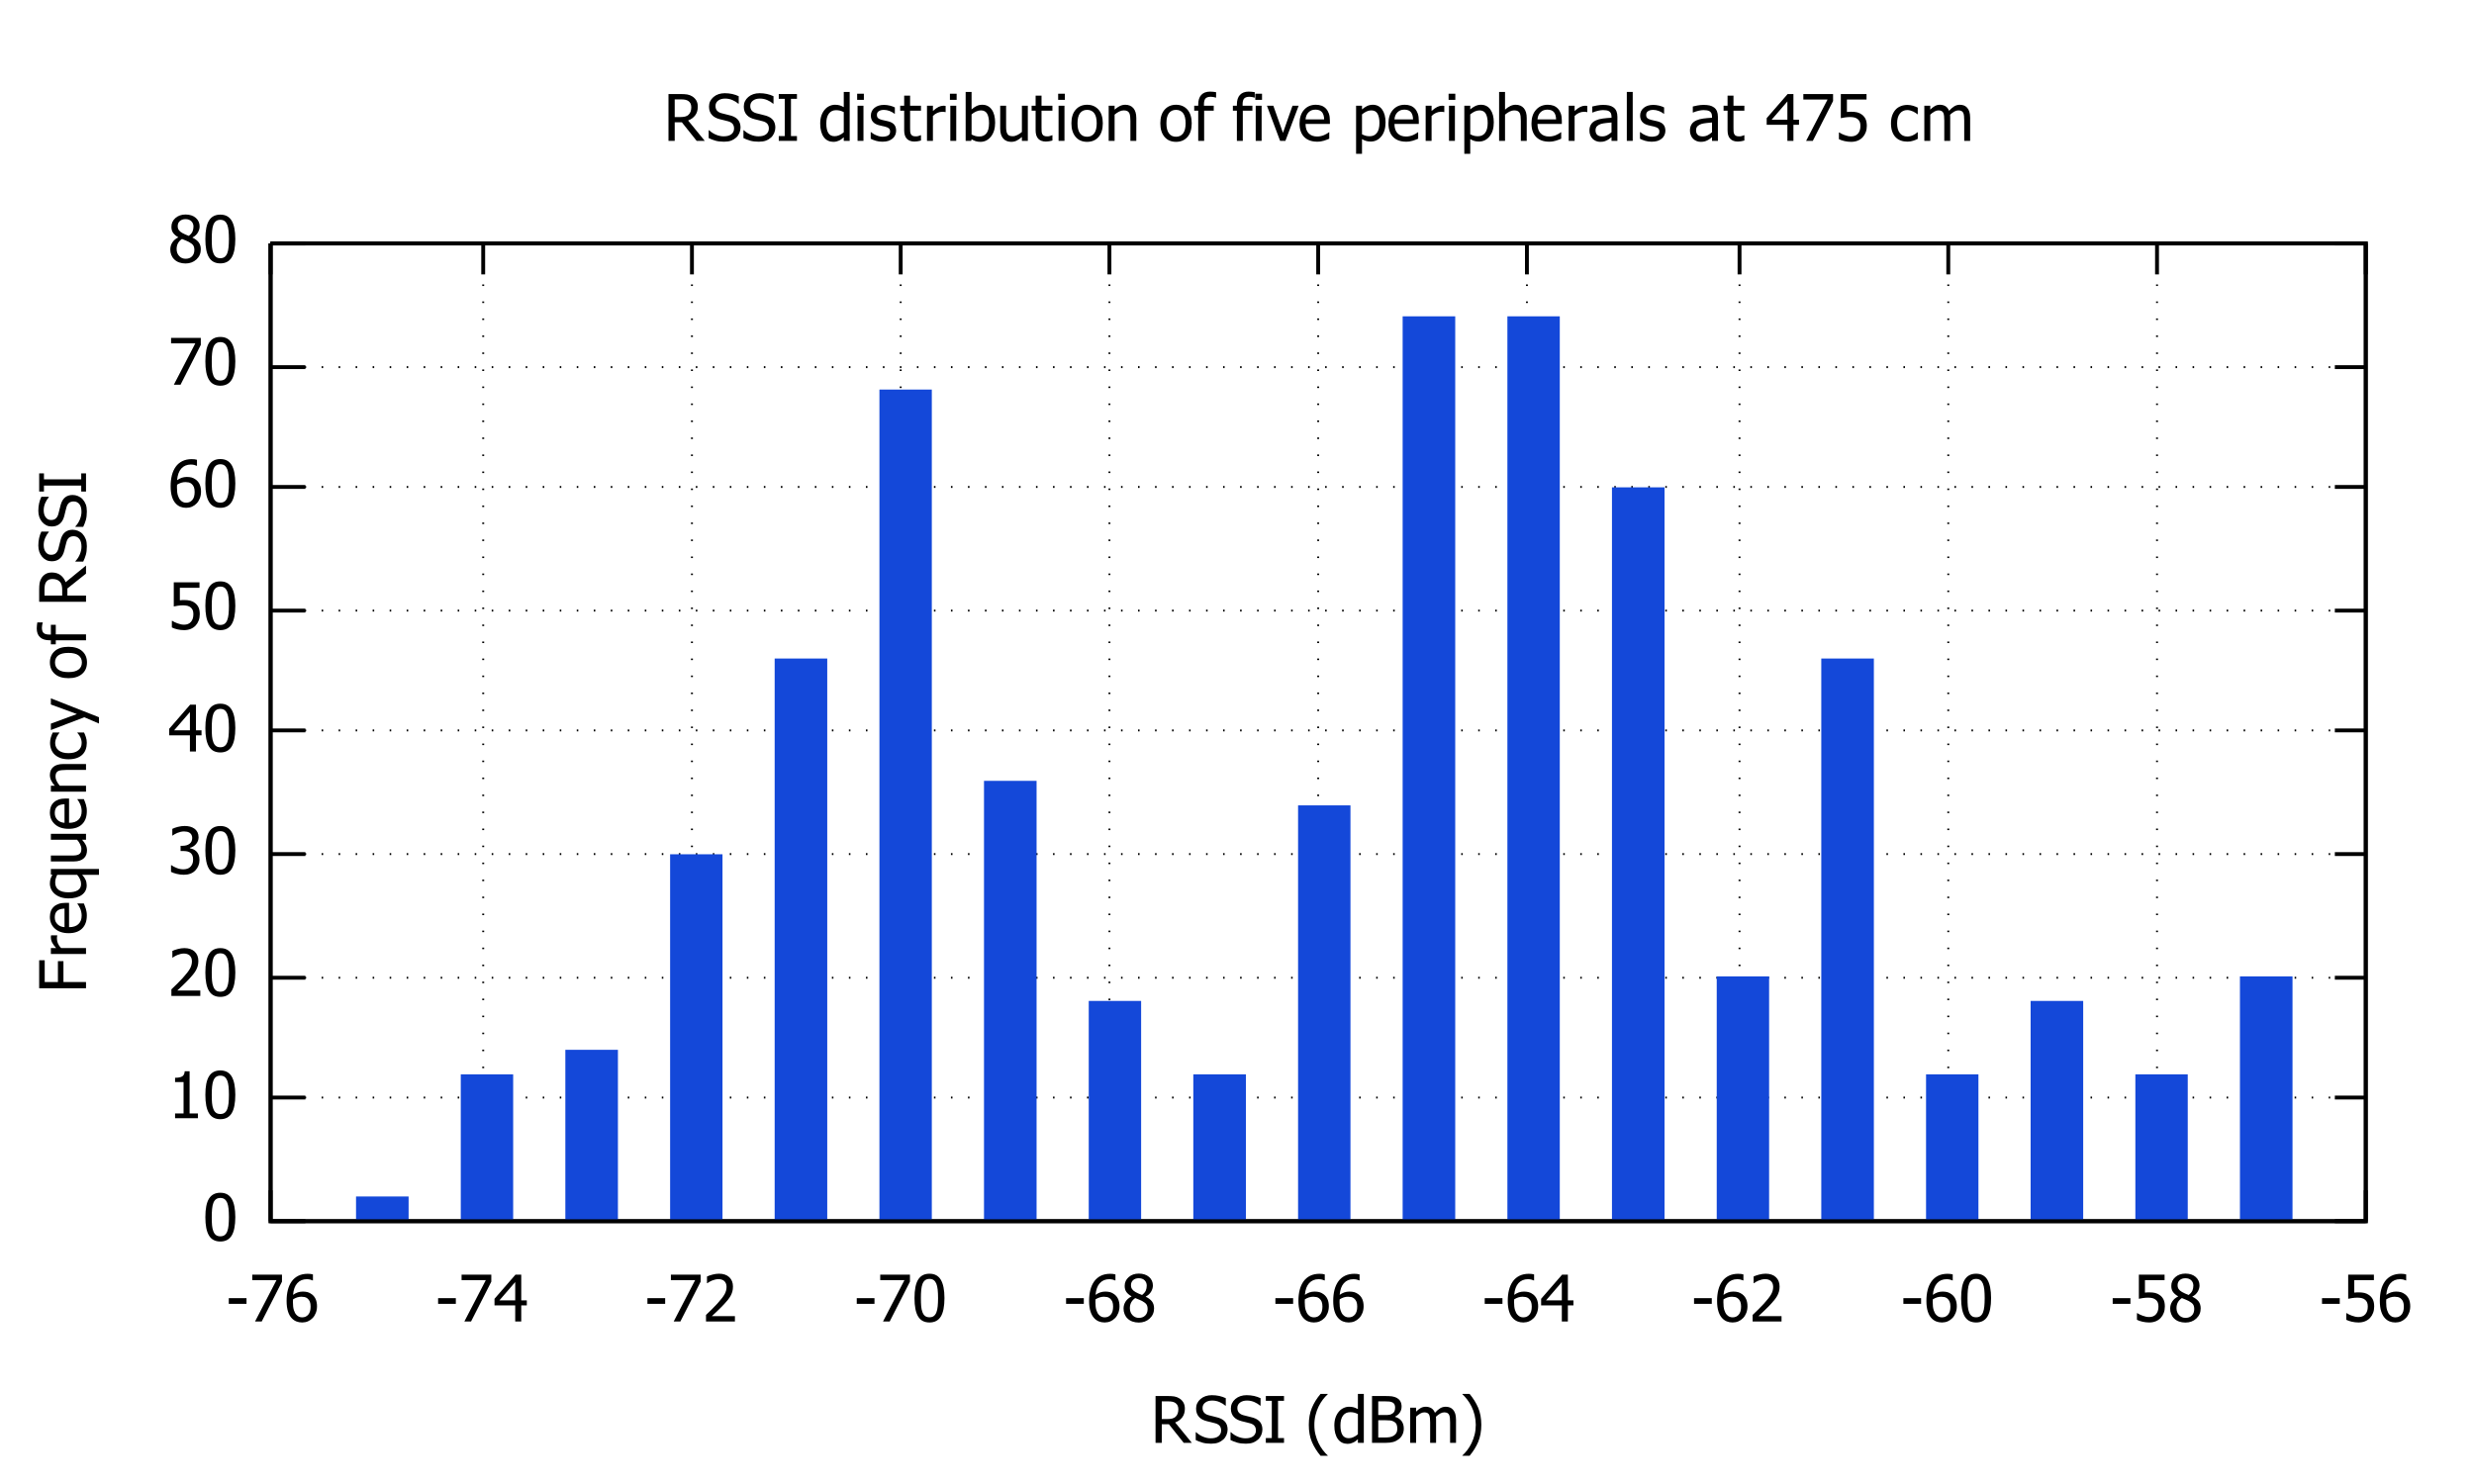 <?xml version="1.0" encoding="UTF-8"?>
<svg xmlns="http://www.w3.org/2000/svg" xmlns:xlink="http://www.w3.org/1999/xlink" width="640pt" height="384pt" viewBox="0 0 640 384" version="1.1">
<defs>
<g>
<symbol overflow="visible" id="glyph0-0">
<path style="stroke:none;" d="M 2.082 0 L 2.082 -12.5 L 14.582 -12.5 L 14.582 0 Z M 3.125 -1.043 L 13.543 -1.043 L 13.543 -11.457 L 3.125 -11.457 Z M 3.125 -1.043 "/>
</symbol>
<symbol overflow="visible" id="glyph0-1">
<path style="stroke:none;" d=""/>
</symbol>
<symbol overflow="visible" id="glyph0-2">
<path style="stroke:none;" d="M 8.422 -6.062 C 8.418 -3.887 8.102 -2.289 7.473 -1.273 C 6.84 -0.254 5.867 0.25 4.551 0.254 C 3.211 0.25 2.23 -0.266 1.609 -1.301 C 0.984 -2.336 0.672 -3.918 0.676 -6.047 C 0.672 -8.234 0.988 -9.832 1.621 -10.844 C 2.25 -11.855 3.227 -12.363 4.551 -12.363 C 5.883 -12.363 6.859 -11.836 7.484 -10.789 C 8.105 -9.738 8.418 -8.164 8.422 -6.062 Z M 6.34 -2.367 C 6.496 -2.766 6.605 -3.27 6.672 -3.887 C 6.734 -4.496 6.766 -5.223 6.77 -6.062 C 6.766 -6.891 6.734 -7.613 6.672 -8.227 C 6.605 -8.84 6.492 -9.348 6.332 -9.758 C 6.164 -10.164 5.941 -10.477 5.66 -10.695 C 5.375 -10.906 5.004 -11.016 4.551 -11.02 C 4.098 -11.016 3.727 -10.906 3.438 -10.695 C 3.145 -10.477 2.914 -10.16 2.75 -9.742 C 2.586 -9.324 2.477 -8.801 2.418 -8.176 C 2.355 -7.543 2.324 -6.836 2.328 -6.047 C 2.324 -5.199 2.352 -4.488 2.402 -3.922 C 2.453 -3.348 2.566 -2.84 2.742 -2.391 C 2.898 -1.973 3.121 -1.648 3.41 -1.426 C 3.699 -1.199 4.078 -1.09 4.551 -1.09 C 5 -1.09 5.371 -1.195 5.66 -1.41 C 5.949 -1.625 6.176 -1.945 6.34 -2.367 Z M 6.34 -2.367 "/>
</symbol>
<symbol overflow="visible" id="glyph0-3">
<path style="stroke:none;" d="M 7.746 0 L 1.84 0 L 1.84 -1.238 L 4.035 -1.238 L 4.035 -9.359 L 1.84 -9.359 L 1.84 -10.465 C 2.668 -10.465 3.277 -10.582 3.676 -10.816 C 4.066 -11.051 4.289 -11.496 4.336 -12.156 L 5.598 -12.156 L 5.598 -1.238 L 7.746 -1.238 Z M 7.746 0 "/>
</symbol>
<symbol overflow="visible" id="glyph0-4">
<path style="stroke:none;" d="M 8.367 0 L 0.887 0 L 0.887 -1.699 C 1.418 -2.207 1.926 -2.695 2.406 -3.164 C 2.883 -3.633 3.352 -4.117 3.809 -4.621 C 4.73 -5.633 5.359 -6.445 5.695 -7.059 C 6.031 -7.668 6.199 -8.301 6.203 -8.953 C 6.199 -9.289 6.145 -9.582 6.043 -9.84 C 5.934 -10.09 5.789 -10.301 5.605 -10.473 C 5.414 -10.633 5.195 -10.758 4.945 -10.84 C 4.695 -10.918 4.422 -10.957 4.125 -10.961 C 3.836 -10.957 3.543 -10.922 3.25 -10.852 C 2.953 -10.777 2.672 -10.684 2.402 -10.578 C 2.172 -10.484 1.949 -10.375 1.742 -10.246 C 1.527 -10.113 1.359 -10.004 1.23 -9.914 L 1.141 -9.914 L 1.141 -11.637 C 1.473 -11.805 1.941 -11.969 2.543 -12.129 C 3.141 -12.289 3.707 -12.367 4.25 -12.371 C 5.375 -12.367 6.262 -12.066 6.902 -11.469 C 7.543 -10.867 7.863 -10.055 7.863 -9.031 C 7.863 -8.555 7.805 -8.121 7.695 -7.723 C 7.578 -7.32 7.426 -6.949 7.234 -6.609 C 7.031 -6.254 6.789 -5.902 6.508 -5.559 C 6.223 -5.211 5.926 -4.867 5.617 -4.531 C 5.105 -3.977 4.535 -3.402 3.91 -2.809 C 3.277 -2.207 2.777 -1.734 2.41 -1.391 L 8.367 -1.391 Z M 8.367 0 "/>
</symbol>
<symbol overflow="visible" id="glyph0-5">
<path style="stroke:none;" d="M 4.16 -10.961 C 3.863 -10.957 3.566 -10.922 3.277 -10.855 C 2.98 -10.781 2.695 -10.688 2.418 -10.578 C 2.156 -10.469 1.93 -10.355 1.738 -10.238 C 1.543 -10.113 1.371 -10.004 1.219 -9.902 L 1.125 -9.902 L 1.125 -11.621 C 1.477 -11.809 1.953 -11.98 2.559 -12.137 C 3.164 -12.289 3.742 -12.367 4.289 -12.371 C 4.836 -12.367 5.312 -12.312 5.723 -12.203 C 6.133 -12.09 6.504 -11.918 6.836 -11.688 C 7.191 -11.426 7.461 -11.109 7.645 -10.742 C 7.824 -10.367 7.914 -9.938 7.918 -9.449 C 7.914 -8.777 7.695 -8.191 7.258 -7.688 C 6.816 -7.184 6.289 -6.863 5.68 -6.73 L 5.68 -6.617 C 5.93 -6.562 6.203 -6.48 6.496 -6.363 C 6.785 -6.242 7.055 -6.066 7.309 -5.836 C 7.555 -5.602 7.758 -5.301 7.918 -4.934 C 8.074 -4.566 8.156 -4.121 8.156 -3.598 C 8.156 -3.047 8.062 -2.543 7.875 -2.086 C 7.688 -1.625 7.422 -1.219 7.082 -0.871 C 6.727 -0.5 6.301 -0.219 5.801 -0.031 C 5.301 0.16 4.734 0.25 4.102 0.254 C 3.492 0.25 2.887 0.176 2.293 0.031 C 1.691 -0.117 1.191 -0.289 0.789 -0.496 L 0.789 -2.215 L 0.902 -2.215 C 1.242 -1.965 1.699 -1.723 2.277 -1.496 C 2.852 -1.266 3.426 -1.152 4.004 -1.156 C 4.332 -1.152 4.664 -1.207 5 -1.312 C 5.328 -1.418 5.609 -1.59 5.836 -1.832 C 6.051 -2.066 6.215 -2.328 6.332 -2.617 C 6.445 -2.902 6.504 -3.266 6.504 -3.711 C 6.504 -4.148 6.438 -4.512 6.312 -4.793 C 6.18 -5.074 6.004 -5.297 5.777 -5.461 C 5.551 -5.621 5.281 -5.73 4.969 -5.797 C 4.656 -5.855 4.316 -5.887 3.957 -5.891 L 3.262 -5.891 L 3.262 -7.242 L 3.801 -7.242 C 4.531 -7.242 5.125 -7.414 5.586 -7.762 C 6.039 -8.109 6.27 -8.613 6.273 -9.277 C 6.27 -9.578 6.211 -9.84 6.094 -10.062 C 5.977 -10.277 5.824 -10.453 5.641 -10.586 C 5.434 -10.727 5.207 -10.824 4.957 -10.879 C 4.707 -10.93 4.441 -10.957 4.16 -10.961 Z M 4.16 -10.961 "/>
</symbol>
<symbol overflow="visible" id="glyph0-6">
<path style="stroke:none;" d="M 8.684 -4.168 L 7.242 -4.168 L 7.242 0 L 5.68 0 L 5.68 -4.168 L 0.324 -4.168 L 0.324 -5.875 L 5.746 -12.117 L 7.242 -12.117 L 7.242 -5.469 L 8.684 -5.469 Z M 5.68 -5.469 L 5.68 -10.203 L 1.594 -5.469 Z M 5.68 -5.469 "/>
</symbol>
<symbol overflow="visible" id="glyph0-7">
<path style="stroke:none;" d="M 8.227 -3.859 C 8.227 -3.27 8.133 -2.727 7.945 -2.227 C 7.758 -1.727 7.496 -1.297 7.16 -0.938 C 6.816 -0.566 6.391 -0.273 5.887 -0.062 C 5.375 0.148 4.809 0.25 4.184 0.254 C 3.602 0.25 3.027 0.188 2.469 0.062 C 1.906 -0.066 1.422 -0.23 1.008 -0.441 L 1.008 -2.156 L 1.125 -2.156 C 1.246 -2.062 1.422 -1.957 1.66 -1.844 C 1.891 -1.723 2.148 -1.613 2.434 -1.516 C 2.75 -1.398 3.043 -1.309 3.312 -1.25 C 3.574 -1.184 3.875 -1.152 4.207 -1.156 C 4.531 -1.152 4.848 -1.211 5.16 -1.328 C 5.469 -1.441 5.734 -1.629 5.957 -1.895 C 6.156 -2.129 6.309 -2.41 6.414 -2.734 C 6.52 -3.051 6.574 -3.43 6.574 -3.867 C 6.574 -4.293 6.516 -4.645 6.398 -4.922 C 6.281 -5.199 6.109 -5.426 5.891 -5.605 C 5.656 -5.812 5.371 -5.957 5.031 -6.043 C 4.691 -6.121 4.312 -6.164 3.898 -6.168 C 3.453 -6.164 3.012 -6.129 2.57 -6.066 C 2.125 -5.996 1.77 -5.934 1.504 -5.875 L 1.504 -12.117 L 8.156 -12.117 L 8.156 -10.695 L 3.078 -10.695 L 3.078 -7.473 C 3.27 -7.488 3.461 -7.504 3.652 -7.52 C 3.84 -7.527 4.016 -7.535 4.176 -7.535 C 4.789 -7.535 5.312 -7.48 5.742 -7.379 C 6.172 -7.273 6.586 -7.074 6.984 -6.777 C 7.383 -6.473 7.688 -6.094 7.906 -5.641 C 8.117 -5.184 8.227 -4.59 8.227 -3.859 Z M 8.227 -3.859 "/>
</symbol>
<symbol overflow="visible" id="glyph0-8">
<path style="stroke:none;" d="M 8.555 -3.93 C 8.555 -3.305 8.449 -2.73 8.242 -2.203 C 8.035 -1.676 7.758 -1.234 7.414 -0.887 C 7.047 -0.508 6.641 -0.227 6.191 -0.035 C 5.738 0.156 5.242 0.25 4.703 0.254 C 4.152 0.25 3.656 0.16 3.211 -0.023 C 2.762 -0.207 2.367 -0.48 2.027 -0.848 C 1.605 -1.281 1.277 -1.867 1.043 -2.605 C 0.809 -3.34 0.691 -4.246 0.691 -5.32 C 0.691 -6.375 0.797 -7.324 1.016 -8.176 C 1.23 -9.02 1.566 -9.758 2.02 -10.391 C 2.453 -11 3.02 -11.48 3.719 -11.828 C 4.41 -12.168 5.215 -12.34 6.129 -12.344 C 6.398 -12.34 6.648 -12.328 6.883 -12.305 C 7.113 -12.277 7.32 -12.234 7.504 -12.176 L 7.504 -10.621 L 7.43 -10.621 C 7.281 -10.699 7.066 -10.773 6.793 -10.844 C 6.512 -10.91 6.219 -10.945 5.906 -10.945 C 4.898 -10.945 4.082 -10.602 3.461 -9.922 C 2.84 -9.238 2.473 -8.23 2.359 -6.895 C 2.742 -7.164 3.137 -7.371 3.547 -7.52 C 3.953 -7.66 4.398 -7.734 4.883 -7.738 C 5.352 -7.734 5.766 -7.688 6.121 -7.594 C 6.477 -7.5 6.848 -7.309 7.234 -7.023 C 7.676 -6.684 8.008 -6.258 8.227 -5.746 C 8.445 -5.227 8.555 -4.621 8.555 -3.93 Z M 6.902 -3.867 C 6.902 -4.363 6.836 -4.777 6.707 -5.117 C 6.574 -5.453 6.363 -5.742 6.07 -5.98 C 5.859 -6.152 5.617 -6.266 5.352 -6.324 C 5.078 -6.375 4.805 -6.402 4.523 -6.406 C 4.145 -6.402 3.773 -6.348 3.418 -6.234 C 3.059 -6.117 2.707 -5.949 2.359 -5.738 C 2.348 -5.613 2.34 -5.5 2.336 -5.391 C 2.328 -5.281 2.324 -5.141 2.328 -4.973 C 2.324 -4.129 2.406 -3.449 2.574 -2.938 C 2.738 -2.418 2.945 -2.027 3.191 -1.766 C 3.422 -1.508 3.66 -1.328 3.91 -1.227 C 4.152 -1.121 4.422 -1.07 4.711 -1.074 C 5.359 -1.07 5.887 -1.305 6.293 -1.773 C 6.699 -2.238 6.902 -2.938 6.902 -3.867 Z M 6.902 -3.867 "/>
</symbol>
<symbol overflow="visible" id="glyph0-9">
<path style="stroke:none;" d="M 8.496 -10.305 L 3.254 0 L 1.523 0 L 7.07 -10.695 L 0.805 -10.695 L 0.805 -12.117 L 8.496 -12.117 Z M 8.496 -10.305 "/>
</symbol>
<symbol overflow="visible" id="glyph0-10">
<path style="stroke:none;" d="M 6.602 -9.293 C 6.598 -9.836 6.414 -10.289 6.055 -10.652 C 5.688 -11.016 5.184 -11.195 4.539 -11.199 C 3.945 -11.195 3.461 -11.035 3.086 -10.711 C 2.707 -10.383 2.52 -9.941 2.523 -9.391 C 2.52 -8.988 2.617 -8.648 2.812 -8.375 C 3.004 -8.094 3.293 -7.844 3.68 -7.625 C 3.844 -7.531 4.098 -7.406 4.445 -7.242 C 4.789 -7.078 5.102 -6.949 5.387 -6.859 C 5.855 -7.223 6.176 -7.598 6.348 -7.98 C 6.512 -8.363 6.598 -8.801 6.602 -9.293 Z M 6.828 -3.223 C 6.824 -3.723 6.727 -4.117 6.535 -4.41 C 6.336 -4.703 5.961 -5 5.402 -5.305 C 5.215 -5.406 4.969 -5.52 4.664 -5.641 C 4.359 -5.758 4.012 -5.898 3.629 -6.062 C 3.176 -5.762 2.832 -5.395 2.594 -4.961 C 2.355 -4.52 2.238 -4.023 2.238 -3.469 C 2.238 -2.734 2.457 -2.129 2.902 -1.652 C 3.34 -1.176 3.895 -0.938 4.566 -0.938 C 5.246 -0.938 5.793 -1.141 6.207 -1.551 C 6.617 -1.957 6.824 -2.516 6.828 -3.223 Z M 4.551 0.277 C 3.945 0.273 3.395 0.184 2.902 0.008 C 2.406 -0.172 1.988 -0.426 1.645 -0.766 C 1.301 -1.09 1.043 -1.477 0.867 -1.926 C 0.688 -2.371 0.598 -2.844 0.602 -3.344 C 0.598 -3.996 0.773 -4.598 1.125 -5.152 C 1.477 -5.699 1.984 -6.141 2.652 -6.469 L 2.652 -6.52 C 2.055 -6.863 1.613 -7.242 1.324 -7.656 C 1.035 -8.066 0.891 -8.582 0.895 -9.203 C 0.891 -10.113 1.234 -10.871 1.926 -11.48 C 2.613 -12.086 3.488 -12.391 4.551 -12.395 C 5.648 -12.391 6.531 -12.102 7.199 -11.527 C 7.859 -10.945 8.191 -10.207 8.195 -9.309 C 8.191 -8.766 8.031 -8.23 7.719 -7.699 C 7.398 -7.168 6.941 -6.75 6.348 -6.453 L 6.348 -6.406 C 7.051 -6.07 7.586 -5.668 7.949 -5.199 C 8.312 -4.723 8.496 -4.117 8.496 -3.379 C 8.496 -2.34 8.117 -1.473 7.367 -0.773 C 6.613 -0.074 5.676 0.273 4.551 0.277 Z M 4.551 0.277 "/>
</symbol>
<symbol overflow="visible" id="glyph0-11">
<path style="stroke:none;" d="M 5.32 -4.566 L 0.734 -4.566 L 0.734 -6.039 L 5.32 -6.039 Z M 5.32 -4.566 "/>
</symbol>
<symbol overflow="visible" id="glyph0-12">
<path style="stroke:none;" d="M 10.613 0 L 8.52 0 L 4.68 -4.816 L 2.84 -4.816 L 2.84 0 L 1.23 0 L 1.23 -12.117 L 4.355 -12.117 C 5.043 -12.117 5.625 -12.078 6.098 -12.004 C 6.566 -11.926 7.012 -11.75 7.438 -11.477 C 7.859 -11.199 8.195 -10.848 8.441 -10.422 C 8.688 -9.992 8.812 -9.461 8.812 -8.828 C 8.812 -7.938 8.586 -7.195 8.137 -6.598 C 7.684 -6 7.07 -5.559 6.301 -5.273 Z M 7.129 -8.707 C 7.125 -9.059 7.062 -9.371 6.941 -9.648 C 6.812 -9.918 6.621 -10.141 6.363 -10.32 C 6.137 -10.469 5.871 -10.578 5.566 -10.641 C 5.262 -10.703 4.883 -10.734 4.434 -10.734 L 2.84 -10.734 L 2.84 -6.16 L 4.258 -6.16 C 4.715 -6.156 5.129 -6.199 5.5 -6.281 C 5.867 -6.363 6.184 -6.531 6.445 -6.789 C 6.68 -7.012 6.852 -7.281 6.961 -7.602 C 7.07 -7.914 7.125 -8.285 7.129 -8.707 Z M 7.129 -8.707 "/>
</symbol>
<symbol overflow="visible" id="glyph0-13">
<path style="stroke:none;" d="M 4.605 0.219 C 3.727 0.215 2.977 0.129 2.363 -0.051 C 1.746 -0.23 1.168 -0.453 0.625 -0.723 L 0.625 -2.742 L 0.742 -2.742 C 1.27 -2.242 1.871 -1.855 2.547 -1.582 C 3.215 -1.309 3.863 -1.172 4.492 -1.172 C 5.379 -1.172 6.051 -1.355 6.512 -1.727 C 6.965 -2.098 7.195 -2.59 7.195 -3.199 C 7.195 -3.68 7.074 -4.07 6.836 -4.379 C 6.594 -4.68 6.215 -4.906 5.695 -5.055 C 5.32 -5.16 4.977 -5.25 4.672 -5.32 C 4.359 -5.391 3.973 -5.484 3.508 -5.605 C 3.09 -5.711 2.715 -5.848 2.383 -6.02 C 2.051 -6.184 1.758 -6.406 1.504 -6.68 C 1.254 -6.945 1.059 -7.258 0.922 -7.621 C 0.781 -7.98 0.715 -8.398 0.715 -8.871 C 0.715 -9.852 1.098 -10.672 1.863 -11.34 C 2.629 -12 3.605 -12.332 4.793 -12.336 C 5.473 -12.332 6.113 -12.266 6.719 -12.133 C 7.32 -11.996 7.879 -11.805 8.398 -11.555 L 8.398 -9.629 L 8.277 -9.629 C 7.891 -9.977 7.395 -10.285 6.793 -10.551 C 6.188 -10.812 5.559 -10.945 4.898 -10.945 C 4.148 -10.945 3.543 -10.77 3.082 -10.418 C 2.621 -10.066 2.391 -9.605 2.391 -9.043 C 2.391 -8.523 2.523 -8.113 2.797 -7.812 C 3.066 -7.504 3.461 -7.281 3.98 -7.145 C 4.316 -7.051 4.734 -6.949 5.23 -6.832 C 5.723 -6.715 6.133 -6.605 6.461 -6.512 C 7.293 -6.254 7.902 -5.871 8.293 -5.355 C 8.676 -4.84 8.871 -4.203 8.871 -3.449 C 8.871 -2.977 8.773 -2.512 8.582 -2.051 C 8.387 -1.59 8.117 -1.199 7.773 -0.879 C 7.379 -0.527 6.938 -0.254 6.449 -0.066 C 5.953 0.125 5.34 0.215 4.605 0.219 Z M 4.605 0.219 "/>
</symbol>
<symbol overflow="visible" id="glyph0-14">
<path style="stroke:none;" d="M 5.461 0 L 0.758 0 L 0.758 -1.238 L 2.305 -1.238 L 2.305 -10.879 L 0.758 -10.879 L 0.758 -12.117 L 5.461 -12.117 L 5.461 -10.879 L 3.914 -10.879 L 3.914 -1.238 L 5.461 -1.238 Z M 5.461 0 "/>
</symbol>
<symbol overflow="visible" id="glyph0-15">
<path style="stroke:none;" d="M 5.777 3.352 L 3.914 3.352 C 2.969 2.227 2.227 1.039 1.688 -0.211 C 1.148 -1.461 0.879 -2.941 0.879 -4.656 C 0.879 -6.324 1.145 -7.793 1.68 -9.066 C 2.211 -10.336 2.957 -11.535 3.914 -12.664 L 5.777 -12.664 L 5.777 -12.582 C 5.336 -12.184 4.914 -11.727 4.52 -11.211 C 4.117 -10.688 3.75 -10.086 3.41 -9.398 C 3.082 -8.73 2.816 -7.992 2.617 -7.191 C 2.41 -6.387 2.309 -5.543 2.312 -4.656 C 2.309 -3.723 2.406 -2.871 2.609 -2.105 C 2.805 -1.332 3.074 -0.605 3.41 0.09 C 3.734 0.754 4.105 1.359 4.523 1.898 C 4.941 2.438 5.359 2.895 5.777 3.273 Z M 5.777 3.352 "/>
</symbol>
<symbol overflow="visible" id="glyph0-16">
<path style="stroke:none;" d="M 8.105 0 L 6.574 0 L 6.574 -0.93 C 6.336 -0.723 6.129 -0.555 5.957 -0.43 C 5.781 -0.297 5.578 -0.18 5.348 -0.074 C 5.125 0.031 4.898 0.109 4.668 0.168 C 4.434 0.223 4.164 0.25 3.859 0.254 C 3.363 0.25 2.906 0.152 2.484 -0.055 C 2.062 -0.258 1.703 -0.562 1.414 -0.961 C 1.113 -1.359 0.883 -1.852 0.723 -2.445 C 0.559 -3.031 0.48 -3.711 0.48 -4.477 C 0.48 -5.273 0.582 -5.961 0.789 -6.547 C 0.992 -7.125 1.277 -7.637 1.645 -8.074 C 1.973 -8.469 2.371 -8.777 2.844 -9.004 C 3.309 -9.227 3.801 -9.34 4.32 -9.344 C 4.773 -9.34 5.172 -9.289 5.508 -9.191 C 5.844 -9.09 6.199 -8.934 6.574 -8.723 L 6.574 -12.664 L 8.105 -12.664 Z M 6.574 -2.215 L 6.574 -7.453 C 6.195 -7.637 5.855 -7.762 5.555 -7.836 C 5.25 -7.902 4.922 -7.938 4.574 -7.941 C 3.785 -7.938 3.168 -7.645 2.727 -7.059 C 2.277 -6.469 2.055 -5.617 2.059 -4.508 C 2.055 -3.438 2.227 -2.621 2.57 -2.055 C 2.91 -1.484 3.457 -1.199 4.215 -1.203 C 4.613 -1.199 5.02 -1.293 5.426 -1.477 C 5.832 -1.656 6.215 -1.902 6.574 -2.215 Z M 6.574 -2.215 "/>
</symbol>
<symbol overflow="visible" id="glyph0-17">
<path style="stroke:none;" d="M 9.449 -3.719 C 9.445 -3.113 9.332 -2.582 9.105 -2.125 C 8.879 -1.66 8.57 -1.281 8.188 -0.984 C 7.727 -0.625 7.238 -0.371 6.723 -0.223 C 6.199 -0.074 5.527 0 4.703 0 L 1.23 0 L 1.23 -12.117 L 4.445 -12.117 C 5.305 -12.117 5.949 -12.086 6.383 -12.031 C 6.812 -11.969 7.227 -11.836 7.625 -11.629 C 8.055 -11.395 8.375 -11.09 8.578 -10.715 C 8.777 -10.336 8.875 -9.891 8.879 -9.383 C 8.875 -8.809 8.727 -8.301 8.426 -7.852 C 8.125 -7.402 7.707 -7.051 7.18 -6.797 L 7.18 -6.73 C 7.898 -6.531 8.457 -6.176 8.855 -5.66 C 9.246 -5.141 9.445 -4.492 9.449 -3.719 Z M 7.203 -9.156 C 7.199 -9.445 7.152 -9.699 7.055 -9.914 C 6.957 -10.129 6.797 -10.297 6.582 -10.426 C 6.316 -10.566 6.027 -10.656 5.711 -10.691 C 5.391 -10.723 4.949 -10.738 4.387 -10.742 L 2.84 -10.742 L 2.84 -7.195 L 4.672 -7.195 C 5.172 -7.195 5.543 -7.219 5.785 -7.27 C 6.02 -7.32 6.27 -7.43 6.527 -7.594 C 6.77 -7.75 6.941 -7.953 7.047 -8.211 C 7.148 -8.461 7.199 -8.777 7.203 -9.156 Z M 7.773 -3.652 C 7.77 -4.105 7.703 -4.484 7.578 -4.781 C 7.445 -5.078 7.184 -5.328 6.789 -5.535 C 6.531 -5.668 6.254 -5.754 5.953 -5.793 C 5.648 -5.828 5.219 -5.848 4.672 -5.852 L 2.84 -5.852 L 2.84 -1.375 L 4.148 -1.375 C 4.852 -1.371 5.406 -1.402 5.816 -1.473 C 6.223 -1.535 6.582 -1.676 6.895 -1.887 C 7.195 -2.098 7.418 -2.336 7.559 -2.609 C 7.699 -2.875 7.77 -3.223 7.773 -3.652 Z M 7.773 -3.652 "/>
</symbol>
<symbol overflow="visible" id="glyph0-18">
<path style="stroke:none;" d="M 11.426 0 L 11.426 -5.258 C 11.426 -5.672 11.406 -6.059 11.375 -6.414 C 11.34 -6.77 11.273 -7.047 11.172 -7.25 C 11.062 -7.465 10.91 -7.625 10.711 -7.73 C 10.508 -7.832 10.234 -7.887 9.895 -7.887 C 9.578 -7.887 9.238 -7.789 8.879 -7.598 C 8.516 -7.402 8.145 -7.125 7.766 -6.762 C 7.766 -6.668 7.773 -6.559 7.785 -6.434 C 7.789 -6.305 7.793 -6.152 7.797 -5.98 L 7.797 0 L 6.266 0 L 6.266 -5.258 C 6.262 -5.672 6.246 -6.059 6.215 -6.414 C 6.18 -6.77 6.113 -7.047 6.016 -7.25 C 5.902 -7.465 5.746 -7.625 5.551 -7.73 C 5.348 -7.832 5.078 -7.887 4.734 -7.887 C 4.402 -7.887 4.055 -7.781 3.691 -7.574 C 3.328 -7.367 2.977 -7.105 2.637 -6.789 L 2.637 0 L 1.105 0 L 1.105 -9.09 L 2.637 -9.09 L 2.637 -8.082 C 3.035 -8.48 3.43 -8.793 3.828 -9.012 C 4.219 -9.23 4.652 -9.34 5.125 -9.344 C 5.66 -9.34 6.137 -9.219 6.555 -8.977 C 6.969 -8.73 7.285 -8.328 7.504 -7.773 C 7.961 -8.285 8.41 -8.676 8.852 -8.945 C 9.289 -9.207 9.766 -9.34 10.285 -9.344 C 10.672 -9.34 11.027 -9.277 11.352 -9.16 C 11.668 -9.035 11.949 -8.84 12.191 -8.57 C 12.434 -8.293 12.621 -7.949 12.758 -7.535 C 12.887 -7.121 12.953 -6.602 12.957 -5.98 L 12.957 0 Z M 11.426 0 "/>
</symbol>
<symbol overflow="visible" id="glyph0-19">
<path style="stroke:none;" d="M 5.5 -4.656 C 5.496 -2.977 5.227 -1.504 4.695 -0.234 C 4.156 1.031 3.414 2.227 2.465 3.352 L 0.602 3.352 L 0.602 3.273 C 1.02 2.895 1.441 2.434 1.863 1.891 C 2.285 1.344 2.652 0.742 2.969 0.09 C 3.305 -0.613 3.574 -1.348 3.773 -2.129 C 3.969 -2.902 4.066 -3.746 4.07 -4.656 C 4.066 -5.547 3.965 -6.391 3.77 -7.191 C 3.566 -7.988 3.301 -8.727 2.969 -9.398 C 2.637 -10.07 2.262 -10.676 1.844 -11.215 C 1.426 -11.75 1.012 -12.203 0.602 -12.582 L 0.602 -12.664 L 2.465 -12.664 C 3.406 -11.535 4.148 -10.344 4.691 -9.082 C 5.227 -7.816 5.496 -6.34 5.5 -4.656 Z M 5.5 -4.656 "/>
</symbol>
<symbol overflow="visible" id="glyph0-20">
<path style="stroke:none;" d="M 2.668 0 L 1.141 0 L 1.141 -9.09 L 2.668 -9.09 Z M 2.773 -10.613 L 1.035 -10.613 L 1.035 -12.199 L 2.773 -12.199 Z M 2.773 -10.613 "/>
</symbol>
<symbol overflow="visible" id="glyph0-21">
<path style="stroke:none;" d="M 3.566 0.219 C 2.953 0.215 2.383 0.137 1.859 -0.023 C 1.328 -0.188 0.891 -0.359 0.547 -0.547 L 0.547 -2.262 L 0.625 -2.262 C 0.754 -2.16 0.906 -2.047 1.086 -1.922 C 1.258 -1.797 1.492 -1.664 1.789 -1.531 C 2.047 -1.406 2.336 -1.301 2.648 -1.211 C 2.961 -1.117 3.285 -1.07 3.621 -1.074 C 3.863 -1.07 4.121 -1.102 4.402 -1.16 C 4.676 -1.215 4.883 -1.285 5.02 -1.375 C 5.207 -1.496 5.344 -1.629 5.43 -1.773 C 5.512 -1.91 5.555 -2.121 5.559 -2.41 C 5.555 -2.77 5.457 -3.043 5.262 -3.23 C 5.062 -3.41 4.711 -3.566 4.207 -3.695 C 4.012 -3.742 3.754 -3.801 3.441 -3.867 C 3.121 -3.93 2.832 -4 2.57 -4.078 C 1.875 -4.277 1.371 -4.586 1.059 -5.008 C 0.742 -5.426 0.586 -5.934 0.586 -6.535 C 0.586 -7.352 0.895 -8.02 1.512 -8.535 C 2.129 -9.047 2.949 -9.305 3.98 -9.309 C 4.48 -9.305 4.988 -9.242 5.5 -9.121 C 6.008 -8.996 6.438 -8.84 6.789 -8.652 L 6.789 -7.016 L 6.707 -7.016 C 6.312 -7.32 5.875 -7.566 5.398 -7.746 C 4.914 -7.926 4.43 -8.016 3.945 -8.016 C 3.438 -8.016 3.012 -7.91 2.668 -7.699 C 2.316 -7.488 2.145 -7.168 2.148 -6.738 C 2.145 -6.355 2.246 -6.07 2.457 -5.887 C 2.66 -5.695 2.992 -5.543 3.449 -5.43 C 3.676 -5.367 3.93 -5.309 4.211 -5.254 C 4.488 -5.195 4.781 -5.129 5.094 -5.055 C 5.762 -4.883 6.27 -4.602 6.609 -4.215 C 6.949 -3.82 7.117 -3.289 7.121 -2.621 C 7.117 -2.227 7.039 -1.855 6.887 -1.508 C 6.73 -1.156 6.508 -0.859 6.211 -0.609 C 5.883 -0.336 5.512 -0.133 5.105 0.008 C 4.691 0.145 4.18 0.215 3.566 0.219 Z M 3.566 0.219 "/>
</symbol>
<symbol overflow="visible" id="glyph0-22">
<path style="stroke:none;" d="M 3.859 0.18 C 3.02 0.176 2.367 -0.059 1.902 -0.531 C 1.434 -1.004 1.199 -1.754 1.203 -2.781 L 1.203 -7.82 L 0.172 -7.82 L 0.172 -9.09 L 1.203 -9.09 L 1.203 -11.703 L 2.734 -11.703 L 2.734 -9.09 L 5.551 -9.09 L 5.551 -7.82 L 2.734 -7.82 L 2.734 -3.5 C 2.73 -3.035 2.738 -2.68 2.758 -2.434 C 2.77 -2.18 2.832 -1.949 2.945 -1.734 C 3.035 -1.543 3.184 -1.398 3.395 -1.305 C 3.598 -1.207 3.879 -1.16 4.23 -1.164 C 4.48 -1.16 4.719 -1.195 4.953 -1.273 C 5.184 -1.344 5.355 -1.406 5.461 -1.457 L 5.551 -1.457 L 5.551 -0.082 C 5.258 -0.004 4.965 0.059 4.672 0.109 C 4.375 0.152 4.105 0.176 3.859 0.18 Z M 3.859 0.18 "/>
</symbol>
<symbol overflow="visible" id="glyph0-23">
<path style="stroke:none;" d="M 5.926 -7.445 L 5.844 -7.445 C 5.727 -7.477 5.605 -7.496 5.48 -7.508 C 5.348 -7.512 5.195 -7.516 5.02 -7.52 C 4.605 -7.516 4.195 -7.426 3.793 -7.25 C 3.383 -7.07 3 -6.805 2.637 -6.453 L 2.637 0 L 1.105 0 L 1.105 -9.09 L 2.637 -9.09 L 2.637 -7.738 C 3.195 -8.23 3.68 -8.578 4.098 -8.785 C 4.508 -8.984 4.91 -9.086 5.305 -9.09 C 5.461 -9.086 5.582 -9.082 5.66 -9.078 C 5.738 -9.066 5.824 -9.055 5.926 -9.043 Z M 5.926 -7.445 "/>
</symbol>
<symbol overflow="visible" id="glyph0-24">
<path style="stroke:none;" d="M 7.152 -4.574 C 7.148 -5.656 6.984 -6.48 6.656 -7.043 C 6.324 -7.605 5.793 -7.887 5.062 -7.887 C 4.641 -7.887 4.215 -7.789 3.793 -7.594 C 3.363 -7.398 2.98 -7.148 2.637 -6.852 L 2.637 -1.645 C 3.02 -1.453 3.359 -1.32 3.66 -1.242 C 3.957 -1.164 4.285 -1.125 4.648 -1.125 C 5.426 -1.125 6.039 -1.398 6.484 -1.953 C 6.926 -2.5 7.148 -3.375 7.152 -4.574 Z M 8.73 -4.695 C 8.73 -3.203 8.367 -2.008 7.648 -1.105 C 6.922 -0.199 6.02 0.25 4.941 0.254 C 4.441 0.25 4.02 0.191 3.672 0.07 C 3.32 -0.051 2.977 -0.215 2.637 -0.422 L 2.539 0 L 1.105 0 L 1.105 -12.664 L 2.637 -12.664 L 2.637 -8.137 C 3.02 -8.484 3.438 -8.773 3.891 -9 C 4.34 -9.227 4.848 -9.34 5.422 -9.344 C 6.441 -9.34 7.25 -8.93 7.844 -8.109 C 8.434 -7.285 8.73 -6.145 8.73 -4.695 Z M 8.73 -4.695 "/>
</symbol>
<symbol overflow="visible" id="glyph0-25">
<path style="stroke:none;" d="M 8.188 0 L 6.656 0 L 6.656 -1.008 C 6.184 -0.594 5.734 -0.277 5.312 -0.066 C 4.887 0.148 4.414 0.25 3.898 0.254 C 3.5 0.25 3.129 0.188 2.777 0.059 C 2.426 -0.07 2.121 -0.277 1.863 -0.562 C 1.602 -0.844 1.398 -1.195 1.258 -1.625 C 1.113 -2.051 1.043 -2.574 1.043 -3.191 L 1.043 -9.09 L 2.57 -9.09 L 2.57 -3.914 C 2.566 -3.43 2.582 -3.027 2.621 -2.715 C 2.652 -2.395 2.734 -2.117 2.863 -1.879 C 2.984 -1.645 3.152 -1.473 3.371 -1.367 C 3.582 -1.254 3.891 -1.199 4.297 -1.203 C 4.668 -1.199 5.066 -1.305 5.492 -1.52 C 5.914 -1.73 6.305 -1.992 6.656 -2.305 L 6.656 -9.09 L 8.188 -9.09 Z M 8.188 0 "/>
</symbol>
<symbol overflow="visible" id="glyph0-26">
<path style="stroke:none;" d="M 8.586 -4.539 C 8.582 -3.008 8.215 -1.828 7.477 -0.996 C 6.738 -0.164 5.754 0.25 4.531 0.254 C 3.266 0.25 2.273 -0.176 1.551 -1.035 C 0.824 -1.895 0.461 -3.062 0.465 -4.539 C 0.461 -6.059 0.836 -7.238 1.582 -8.082 C 2.328 -8.918 3.309 -9.34 4.531 -9.344 C 5.754 -9.34 6.738 -8.922 7.477 -8.086 C 8.215 -7.246 8.582 -6.062 8.586 -4.539 Z M 7.008 -4.539 C 7.008 -5.715 6.793 -6.59 6.363 -7.164 C 5.934 -7.734 5.32 -8.02 4.531 -8.023 C 3.73 -8.02 3.117 -7.734 2.688 -7.164 C 2.254 -6.59 2.039 -5.715 2.043 -4.539 C 2.039 -3.398 2.254 -2.535 2.688 -1.949 C 3.117 -1.359 3.73 -1.066 4.531 -1.066 C 5.312 -1.066 5.922 -1.355 6.359 -1.934 C 6.789 -2.512 7.008 -3.379 7.008 -4.539 Z M 7.008 -4.539 "/>
</symbol>
<symbol overflow="visible" id="glyph0-27">
<path style="stroke:none;" d="M 8.25 0 L 6.723 0 L 6.723 -5.176 C 6.719 -5.59 6.699 -5.98 6.66 -6.344 C 6.617 -6.703 6.539 -6.992 6.43 -7.211 C 6.301 -7.434 6.129 -7.602 5.906 -7.719 C 5.684 -7.828 5.379 -7.887 4.996 -7.887 C 4.613 -7.887 4.223 -7.785 3.82 -7.582 C 3.414 -7.379 3.02 -7.113 2.637 -6.789 L 2.637 0 L 1.105 0 L 1.105 -9.09 L 2.637 -9.09 L 2.637 -8.082 C 3.09 -8.484 3.539 -8.797 3.988 -9.016 C 4.43 -9.23 4.898 -9.34 5.395 -9.344 C 6.289 -9.34 6.988 -9.047 7.492 -8.461 C 7.996 -7.871 8.25 -7.016 8.25 -5.898 Z M 8.25 0 "/>
</symbol>
<symbol overflow="visible" id="glyph0-28">
<path style="stroke:none;" d="M 5.891 -11.199 L 5.812 -11.199 C 5.672 -11.242 5.473 -11.289 5.223 -11.34 C 4.965 -11.383 4.738 -11.406 4.539 -11.41 C 3.895 -11.406 3.434 -11.262 3.16 -10.973 C 2.883 -10.68 2.746 -10.156 2.75 -9.398 L 2.75 -9.09 L 5.281 -9.09 L 5.281 -7.82 L 2.801 -7.82 L 2.801 0 L 1.27 0 L 1.27 -7.82 L 0.234 -7.82 L 0.234 -9.09 L 1.27 -9.09 L 1.27 -9.391 C 1.266 -10.484 1.527 -11.316 2.059 -11.891 C 2.582 -12.457 3.336 -12.742 4.32 -12.746 C 4.602 -12.742 4.879 -12.727 5.152 -12.699 C 5.418 -12.668 5.664 -12.637 5.891 -12.598 Z M 5.891 -11.199 "/>
</symbol>
<symbol overflow="visible" id="glyph0-29">
<path style="stroke:none;" d="M 8.25 -9.09 L 4.824 0 L 3.449 0 L 0.047 -9.09 L 1.699 -9.09 L 4.191 -2.074 L 6.656 -9.09 Z M 8.25 -9.09 "/>
</symbol>
<symbol overflow="visible" id="glyph0-30">
<path style="stroke:none;" d="M 5.055 0.211 C 3.605 0.211 2.48 -0.195 1.68 -1.012 C 0.879 -1.828 0.48 -2.988 0.48 -4.492 C 0.48 -5.973 0.867 -7.152 1.645 -8.027 C 2.418 -8.902 3.434 -9.34 4.688 -9.344 C 5.25 -9.34 5.746 -9.258 6.184 -9.098 C 6.613 -8.934 6.996 -8.68 7.324 -8.332 C 7.648 -7.984 7.895 -7.559 8.07 -7.059 C 8.242 -6.555 8.332 -5.941 8.332 -5.215 L 8.332 -4.387 L 2.035 -4.387 C 2.031 -3.328 2.297 -2.52 2.832 -1.961 C 3.359 -1.402 4.098 -1.125 5.039 -1.125 C 5.375 -1.125 5.703 -1.16 6.027 -1.238 C 6.348 -1.309 6.641 -1.406 6.902 -1.531 C 7.176 -1.652 7.406 -1.773 7.602 -1.891 C 7.789 -2.004 7.949 -2.113 8.074 -2.223 L 8.164 -2.223 L 8.164 -0.555 C 7.98 -0.48 7.758 -0.391 7.496 -0.289 C 7.227 -0.18 6.988 -0.098 6.777 -0.039 C 6.477 0.043 6.207 0.102 5.969 0.145 C 5.723 0.188 5.418 0.211 5.055 0.211 Z M 6.844 -5.559 C 6.832 -5.969 6.781 -6.324 6.695 -6.621 C 6.605 -6.918 6.48 -7.172 6.324 -7.383 C 6.141 -7.609 5.91 -7.781 5.633 -7.902 C 5.352 -8.02 5.008 -8.078 4.598 -8.082 C 4.188 -8.078 3.84 -8.02 3.559 -7.898 C 3.27 -7.773 3.012 -7.594 2.781 -7.363 C 2.551 -7.125 2.379 -6.859 2.262 -6.57 C 2.141 -6.277 2.062 -5.941 2.035 -5.559 Z M 6.844 -5.559 "/>
</symbol>
<symbol overflow="visible" id="glyph0-31">
<path style="stroke:none;" d="M 8.73 -4.785 C 8.73 -3.27 8.367 -2.062 7.645 -1.168 C 6.918 -0.27 6.004 0.176 4.898 0.18 C 4.445 0.176 4.047 0.125 3.703 0.023 C 3.355 -0.078 3 -0.238 2.637 -0.457 L 2.637 3.352 L 1.105 3.352 L 1.105 -9.09 L 2.637 -9.09 L 2.637 -8.137 C 3.016 -8.477 3.438 -8.762 3.902 -8.996 C 4.363 -9.223 4.867 -9.34 5.422 -9.344 C 6.461 -9.34 7.273 -8.926 7.855 -8.105 C 8.438 -7.277 8.73 -6.172 8.73 -4.785 Z M 7.152 -4.613 C 7.148 -5.645 6.984 -6.449 6.656 -7.027 C 6.324 -7.598 5.785 -7.887 5.047 -7.887 C 4.609 -7.887 4.191 -7.789 3.789 -7.598 C 3.383 -7.402 3 -7.152 2.637 -6.852 L 2.637 -1.699 C 3.035 -1.504 3.375 -1.371 3.664 -1.301 C 3.945 -1.23 4.273 -1.195 4.648 -1.195 C 5.438 -1.195 6.055 -1.484 6.492 -2.066 C 6.93 -2.645 7.148 -3.492 7.152 -4.613 Z M 7.152 -4.613 "/>
</symbol>
<symbol overflow="visible" id="glyph0-32">
<path style="stroke:none;" d="M 8.25 0 L 6.723 0 L 6.723 -5.176 C 6.719 -5.59 6.699 -5.98 6.66 -6.344 C 6.617 -6.703 6.539 -6.992 6.43 -7.211 C 6.301 -7.434 6.129 -7.602 5.906 -7.719 C 5.684 -7.828 5.379 -7.887 4.996 -7.887 C 4.613 -7.887 4.223 -7.785 3.82 -7.582 C 3.414 -7.379 3.02 -7.113 2.637 -6.789 L 2.637 0 L 1.105 0 L 1.105 -12.664 L 2.637 -12.664 L 2.637 -8.082 C 3.09 -8.484 3.539 -8.797 3.988 -9.016 C 4.43 -9.23 4.898 -9.34 5.395 -9.344 C 6.289 -9.34 6.988 -9.047 7.492 -8.461 C 7.996 -7.871 8.25 -7.016 8.25 -5.898 Z M 8.25 0 "/>
</symbol>
<symbol overflow="visible" id="glyph0-33">
<path style="stroke:none;" d="M 6.184 -2.238 L 6.184 -4.762 C 5.816 -4.727 5.359 -4.68 4.805 -4.625 C 4.25 -4.562 3.801 -4.484 3.457 -4.387 C 3.051 -4.258 2.715 -4.066 2.449 -3.812 C 2.184 -3.551 2.051 -3.191 2.051 -2.734 C 2.051 -2.211 2.195 -1.816 2.488 -1.555 C 2.781 -1.285 3.211 -1.152 3.777 -1.156 C 4.258 -1.152 4.695 -1.258 5.086 -1.469 C 5.477 -1.676 5.84 -1.934 6.184 -2.238 Z M 6.184 -0.969 C 6.055 -0.875 5.891 -0.746 5.684 -0.582 C 5.473 -0.41 5.27 -0.281 5.078 -0.188 C 4.805 -0.047 4.543 0.059 4.293 0.137 C 4.039 0.211 3.684 0.25 3.23 0.254 C 2.852 0.25 2.496 0.18 2.164 0.039 C 1.824 -0.102 1.531 -0.297 1.277 -0.555 C 1.031 -0.801 0.836 -1.109 0.691 -1.477 C 0.543 -1.844 0.469 -2.23 0.473 -2.637 C 0.469 -3.266 0.602 -3.801 0.871 -4.242 C 1.133 -4.684 1.555 -5.035 2.133 -5.297 C 2.641 -5.531 3.242 -5.691 3.938 -5.781 C 4.633 -5.871 5.379 -5.938 6.184 -5.98 L 6.184 -6.273 C 6.18 -6.629 6.125 -6.918 6.02 -7.141 C 5.91 -7.359 5.762 -7.527 5.566 -7.648 C 5.371 -7.77 5.129 -7.855 4.848 -7.898 C 4.562 -7.938 4.273 -7.957 3.98 -7.961 C 3.621 -7.957 3.207 -7.902 2.734 -7.801 C 2.254 -7.691 1.777 -7.539 1.301 -7.34 L 1.211 -7.34 L 1.211 -8.895 C 1.492 -8.973 1.898 -9.059 2.426 -9.16 C 2.949 -9.254 3.469 -9.305 3.988 -9.309 C 4.609 -9.305 5.137 -9.254 5.566 -9.16 C 5.996 -9.059 6.379 -8.883 6.723 -8.633 C 7.051 -8.383 7.297 -8.062 7.461 -7.664 C 7.621 -7.266 7.703 -6.781 7.707 -6.219 L 7.707 0 L 6.184 0 Z M 6.184 -0.969 "/>
</symbol>
<symbol overflow="visible" id="glyph0-34">
<path style="stroke:none;" d="M 2.668 0 L 1.141 0 L 1.141 -12.664 L 2.668 -12.664 Z M 2.668 0 "/>
</symbol>
<symbol overflow="visible" id="glyph0-35">
<path style="stroke:none;" d="M 4.719 0.203 C 4.094 0.199 3.523 0.105 3.004 -0.086 C 2.48 -0.277 2.031 -0.57 1.66 -0.961 C 1.281 -1.352 0.992 -1.844 0.789 -2.438 C 0.582 -3.031 0.48 -3.727 0.48 -4.531 C 0.48 -5.328 0.586 -6.02 0.801 -6.602 C 1.016 -7.18 1.301 -7.668 1.66 -8.066 C 2.012 -8.461 2.457 -8.766 2.996 -8.98 C 3.527 -9.191 4.102 -9.297 4.719 -9.301 C 5.215 -9.297 5.699 -9.227 6.164 -9.09 C 6.625 -8.945 7.039 -8.785 7.406 -8.602 L 7.406 -6.887 L 7.316 -6.887 C 7.203 -6.973 7.062 -7.078 6.895 -7.203 C 6.723 -7.32 6.516 -7.445 6.273 -7.57 C 6.059 -7.676 5.809 -7.77 5.523 -7.852 C 5.234 -7.934 4.957 -7.973 4.695 -7.977 C 3.898 -7.973 3.262 -7.672 2.785 -7.074 C 2.301 -6.473 2.062 -5.625 2.066 -4.531 C 2.062 -3.453 2.293 -2.617 2.762 -2.023 C 3.223 -1.422 3.867 -1.125 4.695 -1.125 C 5.191 -1.125 5.668 -1.227 6.121 -1.434 C 6.57 -1.637 6.969 -1.902 7.316 -2.23 L 7.406 -2.23 L 7.406 -0.512 C 7.254 -0.438 7.062 -0.352 6.836 -0.254 C 6.605 -0.152 6.398 -0.078 6.219 -0.031 C 5.953 0.047 5.719 0.102 5.516 0.141 C 5.305 0.18 5.039 0.199 4.719 0.203 Z M 4.719 0.203 "/>
</symbol>
<symbol overflow="visible" id="glyph1-0">
<path style="stroke:none;" d="M 0 -2.082 L -12.5 -2.082 L -12.5 -14.582 L 0 -14.582 Z M -1.043 -3.125 L -1.043 -13.543 L -11.457 -13.543 L -11.457 -3.125 Z M -1.043 -3.125 "/>
</symbol>
<symbol overflow="visible" id="glyph1-1">
<path style="stroke:none;" d="M -10.684 -8.48 L -10.684 -2.84 L -7.266 -2.84 L -7.266 -8.242 L -5.836 -8.242 L -5.836 -2.84 L 0 -2.84 L 0 -1.23 L -12.117 -1.23 L -12.117 -8.48 Z M -10.684 -8.48 "/>
</symbol>
<symbol overflow="visible" id="glyph1-2">
<path style="stroke:none;" d="M -7.445 -5.926 L -7.445 -5.844 C -7.477 -5.727 -7.496 -5.605 -7.508 -5.48 C -7.512 -5.348 -7.516 -5.195 -7.52 -5.02 C -7.516 -4.605 -7.426 -4.195 -7.25 -3.793 C -7.07 -3.383 -6.805 -3 -6.453 -2.637 L 0 -2.637 L 0 -1.105 L -9.09 -1.105 L -9.09 -2.637 L -7.738 -2.637 C -8.23 -3.195 -8.578 -3.68 -8.785 -4.098 C -8.984 -4.508 -9.086 -4.91 -9.09 -5.305 C -9.086 -5.461 -9.082 -5.582 -9.078 -5.66 C -9.066 -5.738 -9.055 -5.824 -9.043 -5.926 Z M -7.445 -5.926 "/>
</symbol>
<symbol overflow="visible" id="glyph1-3">
<path style="stroke:none;" d="M 0.211 -5.055 C 0.211 -3.605 -0.195 -2.48 -1.012 -1.68 C -1.828 -0.879 -2.988 -0.48 -4.492 -0.48 C -5.973 -0.48 -7.152 -0.867 -8.027 -1.645 C -8.902 -2.418 -9.34 -3.434 -9.344 -4.688 C -9.34 -5.25 -9.258 -5.746 -9.098 -6.184 C -8.934 -6.613 -8.68 -6.996 -8.332 -7.324 C -7.984 -7.648 -7.559 -7.895 -7.059 -8.07 C -6.555 -8.242 -5.941 -8.332 -5.215 -8.332 L -4.387 -8.332 L -4.387 -2.035 C -3.328 -2.031 -2.52 -2.297 -1.961 -2.832 C -1.402 -3.359 -1.125 -4.098 -1.125 -5.039 C -1.125 -5.375 -1.16 -5.703 -1.238 -6.027 C -1.309 -6.348 -1.406 -6.641 -1.531 -6.902 C -1.652 -7.176 -1.773 -7.406 -1.891 -7.602 C -2.004 -7.789 -2.113 -7.949 -2.223 -8.074 L -2.223 -8.164 L -0.555 -8.164 C -0.48 -7.98 -0.391 -7.758 -0.289 -7.496 C -0.18 -7.227 -0.098 -6.988 -0.039 -6.777 C 0.043 -6.477 0.102 -6.207 0.145 -5.969 C 0.188 -5.723 0.211 -5.418 0.211 -5.055 Z M -5.559 -6.844 C -5.969 -6.832 -6.324 -6.781 -6.621 -6.695 C -6.918 -6.605 -7.172 -6.48 -7.383 -6.324 C -7.609 -6.141 -7.781 -5.91 -7.902 -5.633 C -8.02 -5.352 -8.078 -5.008 -8.082 -4.598 C -8.078 -4.188 -8.02 -3.84 -7.898 -3.559 C -7.773 -3.27 -7.594 -3.012 -7.363 -2.781 C -7.125 -2.551 -6.859 -2.379 -6.57 -2.262 C -6.277 -2.141 -5.941 -2.062 -5.559 -2.035 Z M -5.559 -6.844 "/>
</symbol>
<symbol overflow="visible" id="glyph1-4">
<path style="stroke:none;" d="M 3.352 -8.105 L 3.352 -6.574 L -0.992 -6.574 C -0.582 -6.129 -0.285 -5.695 -0.102 -5.273 C 0.086 -4.852 0.176 -4.383 0.18 -3.867 C 0.176 -2.836 -0.234 -2.012 -1.062 -1.398 C -1.887 -0.785 -3.039 -0.48 -4.516 -0.48 C -5.293 -0.48 -5.984 -0.586 -6.586 -0.801 C -7.188 -1.012 -7.691 -1.297 -8.098 -1.652 C -8.492 -1.988 -8.797 -2.387 -9.016 -2.855 C -9.23 -3.316 -9.34 -3.805 -9.344 -4.312 C -9.34 -4.777 -9.285 -5.18 -9.18 -5.523 C -9.066 -5.863 -8.906 -6.215 -8.699 -6.574 L -9.09 -6.672 L -9.09 -8.105 Z M -2.277 -6.574 L -7.453 -6.574 C -7.641 -6.188 -7.773 -5.84 -7.852 -5.539 C -7.93 -5.234 -7.969 -4.91 -7.969 -4.566 C -7.969 -3.758 -7.676 -3.141 -7.098 -2.707 C -6.512 -2.273 -5.676 -2.055 -4.59 -2.059 C -3.523 -2.055 -2.707 -2.23 -2.137 -2.578 C -1.562 -2.926 -1.277 -3.465 -1.277 -4.199 C -1.277 -4.625 -1.367 -5.043 -1.555 -5.453 C -1.734 -5.855 -1.977 -6.23 -2.277 -6.574 Z M -2.277 -6.574 "/>
</symbol>
<symbol overflow="visible" id="glyph1-5">
<path style="stroke:none;" d="M 0 -8.188 L 0 -6.656 L -1.008 -6.656 C -0.594 -6.184 -0.277 -5.734 -0.066 -5.312 C 0.148 -4.887 0.25 -4.414 0.254 -3.898 C 0.25 -3.5 0.188 -3.129 0.059 -2.777 C -0.07 -2.426 -0.277 -2.121 -0.562 -1.863 C -0.844 -1.602 -1.195 -1.398 -1.625 -1.258 C -2.051 -1.113 -2.574 -1.043 -3.191 -1.043 L -9.09 -1.043 L -9.09 -2.57 L -3.914 -2.57 C -3.43 -2.566 -3.027 -2.582 -2.715 -2.621 C -2.395 -2.652 -2.117 -2.734 -1.879 -2.863 C -1.645 -2.984 -1.473 -3.152 -1.367 -3.371 C -1.254 -3.582 -1.199 -3.891 -1.203 -4.297 C -1.199 -4.668 -1.305 -5.066 -1.52 -5.492 C -1.73 -5.914 -1.992 -6.305 -2.305 -6.656 L -9.09 -6.656 L -9.09 -8.188 Z M 0 -8.188 "/>
</symbol>
<symbol overflow="visible" id="glyph1-6">
<path style="stroke:none;" d="M 0 -8.25 L 0 -6.723 L -5.176 -6.723 C -5.59 -6.719 -5.98 -6.699 -6.344 -6.66 C -6.703 -6.617 -6.992 -6.539 -7.211 -6.43 C -7.434 -6.301 -7.602 -6.129 -7.719 -5.906 C -7.828 -5.684 -7.887 -5.379 -7.887 -4.996 C -7.887 -4.613 -7.785 -4.223 -7.582 -3.82 C -7.379 -3.414 -7.113 -3.02 -6.789 -2.637 L 0 -2.637 L 0 -1.105 L -9.09 -1.105 L -9.09 -2.637 L -8.082 -2.637 C -8.484 -3.09 -8.797 -3.539 -9.016 -3.988 C -9.23 -4.43 -9.34 -4.898 -9.344 -5.395 C -9.34 -6.289 -9.047 -6.988 -8.461 -7.492 C -7.871 -7.996 -7.016 -8.25 -5.898 -8.25 Z M 0 -8.25 "/>
</symbol>
<symbol overflow="visible" id="glyph1-7">
<path style="stroke:none;" d="M 0.203 -4.719 C 0.199 -4.094 0.105 -3.523 -0.086 -3.004 C -0.277 -2.48 -0.57 -2.031 -0.961 -1.66 C -1.352 -1.281 -1.844 -0.992 -2.438 -0.789 C -3.031 -0.582 -3.727 -0.48 -4.531 -0.48 C -5.328 -0.48 -6.02 -0.586 -6.602 -0.801 C -7.18 -1.012 -7.668 -1.297 -8.066 -1.66 C -8.461 -2.012 -8.766 -2.457 -8.98 -2.996 C -9.191 -3.527 -9.297 -4.102 -9.301 -4.719 C -9.297 -5.215 -9.227 -5.699 -9.09 -6.164 C -8.945 -6.625 -8.785 -7.039 -8.602 -7.406 L -6.887 -7.406 L -6.887 -7.316 C -6.973 -7.203 -7.078 -7.062 -7.203 -6.895 C -7.32 -6.723 -7.445 -6.516 -7.57 -6.273 C -7.676 -6.059 -7.77 -5.809 -7.852 -5.523 C -7.934 -5.234 -7.973 -4.957 -7.977 -4.695 C -7.973 -3.898 -7.672 -3.262 -7.074 -2.785 C -6.473 -2.301 -5.625 -2.062 -4.531 -2.066 C -3.453 -2.062 -2.617 -2.293 -2.023 -2.762 C -1.422 -3.223 -1.125 -3.867 -1.125 -4.695 C -1.125 -5.191 -1.227 -5.668 -1.434 -6.121 C -1.637 -6.57 -1.902 -6.969 -2.23 -7.316 L -2.23 -7.406 L -0.512 -7.406 C -0.438 -7.254 -0.352 -7.062 -0.254 -6.836 C -0.152 -6.605 -0.078 -6.398 -0.031 -6.219 C 0.047 -5.953 0.102 -5.719 0.141 -5.516 C 0.18 -5.305 0.199 -5.039 0.203 -4.719 Z M 0.203 -4.719 "/>
</symbol>
<symbol overflow="visible" id="glyph1-8">
<path style="stroke:none;" d="M -9.09 -8.25 L 3.352 -3.359 L 3.352 -1.727 L -0.441 -3.352 L -9.09 -0.047 L -9.09 -1.699 L -2.359 -4.184 L -9.09 -6.656 Z M -9.09 -8.25 "/>
</symbol>
<symbol overflow="visible" id="glyph1-9">
<path style="stroke:none;" d=""/>
</symbol>
<symbol overflow="visible" id="glyph1-10">
<path style="stroke:none;" d="M -4.543 -8.586 C -3.008 -8.582 -1.828 -8.215 -0.996 -7.477 C -0.164 -6.738 0.25 -5.754 0.254 -4.531 C 0.25 -3.266 -0.176 -2.273 -1.035 -1.551 C -1.895 -0.824 -3.062 -0.461 -4.539 -0.465 C -6.059 -0.461 -7.238 -0.836 -8.082 -1.582 C -8.918 -2.328 -9.34 -3.309 -9.344 -4.531 C -9.34 -5.754 -8.922 -6.738 -8.086 -7.477 C -7.246 -8.215 -6.062 -8.582 -4.543 -8.586 Z M -4.543 -7.008 C -5.715 -7.008 -6.59 -6.793 -7.164 -6.363 C -7.734 -5.934 -8.02 -5.32 -8.023 -4.531 C -8.02 -3.73 -7.734 -3.117 -7.164 -2.688 C -6.59 -2.254 -5.715 -2.039 -4.539 -2.043 C -3.398 -2.039 -2.535 -2.254 -1.949 -2.688 C -1.359 -3.117 -1.066 -3.73 -1.066 -4.531 C -1.066 -5.312 -1.355 -5.922 -1.934 -6.359 C -2.512 -6.789 -3.379 -7.008 -4.543 -7.008 Z M -4.543 -7.008 "/>
</symbol>
<symbol overflow="visible" id="glyph1-11">
<path style="stroke:none;" d="M -11.199 -5.891 L -11.199 -5.809 C -11.242 -5.668 -11.289 -5.473 -11.34 -5.223 C -11.383 -4.965 -11.406 -4.738 -11.41 -4.539 C -11.406 -3.895 -11.262 -3.434 -10.973 -3.16 C -10.68 -2.883 -10.156 -2.746 -9.398 -2.75 L -9.09 -2.75 L -9.09 -5.281 L -7.82 -5.281 L -7.82 -2.801 L 0 -2.801 L 0 -1.27 L -7.82 -1.27 L -7.82 -0.234 L -9.09 -0.234 L -9.09 -1.27 L -9.391 -1.27 C -10.484 -1.266 -11.316 -1.527 -11.891 -2.059 C -12.457 -2.582 -12.742 -3.336 -12.746 -4.32 C -12.742 -4.602 -12.727 -4.879 -12.699 -5.152 C -12.668 -5.418 -12.637 -5.664 -12.598 -5.891 Z M -11.199 -5.891 "/>
</symbol>
<symbol overflow="visible" id="glyph1-12">
<path style="stroke:none;" d="M 0 -10.613 L 0 -8.52 L -4.816 -4.68 L -4.816 -2.84 L 0 -2.84 L 0 -1.23 L -12.117 -1.23 L -12.117 -4.355 C -12.117 -5.043 -12.078 -5.625 -12.004 -6.098 C -11.926 -6.566 -11.75 -7.012 -11.477 -7.438 C -11.199 -7.859 -10.848 -8.195 -10.422 -8.441 C -9.992 -8.688 -9.461 -8.812 -8.828 -8.812 C -7.938 -8.812 -7.195 -8.586 -6.598 -8.137 C -6 -7.684 -5.559 -7.07 -5.273 -6.297 Z M -8.707 -7.129 C -9.059 -7.125 -9.371 -7.062 -9.648 -6.941 C -9.918 -6.812 -10.141 -6.621 -10.32 -6.363 C -10.469 -6.137 -10.578 -5.871 -10.641 -5.566 C -10.703 -5.262 -10.734 -4.883 -10.734 -4.434 L -10.734 -2.84 L -6.16 -2.84 L -6.16 -4.258 C -6.156 -4.715 -6.199 -5.129 -6.281 -5.5 C -6.363 -5.867 -6.531 -6.184 -6.789 -6.445 C -7.012 -6.68 -7.281 -6.852 -7.602 -6.961 C -7.914 -7.07 -8.285 -7.125 -8.707 -7.129 Z M -8.707 -7.129 "/>
</symbol>
<symbol overflow="visible" id="glyph1-13">
<path style="stroke:none;" d="M 0.219 -4.605 C 0.215 -3.727 0.129 -2.977 -0.051 -2.363 C -0.23 -1.746 -0.453 -1.168 -0.723 -0.625 L -2.742 -0.625 L -2.742 -0.742 C -2.242 -1.27 -1.855 -1.871 -1.582 -2.547 C -1.309 -3.215 -1.172 -3.863 -1.172 -4.492 C -1.172 -5.379 -1.355 -6.051 -1.727 -6.512 C -2.098 -6.965 -2.59 -7.195 -3.199 -7.195 C -3.68 -7.195 -4.07 -7.074 -4.379 -6.836 C -4.68 -6.594 -4.906 -6.215 -5.055 -5.695 C -5.16 -5.32 -5.25 -4.977 -5.32 -4.672 C -5.391 -4.359 -5.484 -3.973 -5.605 -3.508 C -5.711 -3.086 -5.848 -2.711 -6.02 -2.383 C -6.184 -2.051 -6.406 -1.758 -6.68 -1.504 C -6.945 -1.254 -7.258 -1.059 -7.621 -0.922 C -7.98 -0.781 -8.398 -0.715 -8.871 -0.715 C -9.852 -0.715 -10.672 -1.098 -11.34 -1.863 C -12 -2.629 -12.332 -3.605 -12.336 -4.793 C -12.332 -5.469 -12.266 -6.109 -12.133 -6.715 C -11.996 -7.32 -11.805 -7.879 -11.555 -8.398 L -9.629 -8.398 L -9.629 -8.277 C -9.977 -7.891 -10.285 -7.395 -10.551 -6.793 C -10.812 -6.188 -10.945 -5.559 -10.945 -4.898 C -10.945 -4.148 -10.77 -3.543 -10.418 -3.082 C -10.066 -2.621 -9.605 -2.391 -9.043 -2.391 C -8.523 -2.391 -8.113 -2.523 -7.812 -2.797 C -7.504 -3.066 -7.281 -3.461 -7.145 -3.98 C -7.051 -4.316 -6.949 -4.734 -6.832 -5.23 C -6.715 -5.723 -6.605 -6.133 -6.512 -6.461 C -6.254 -7.293 -5.871 -7.902 -5.355 -8.293 C -4.84 -8.676 -4.203 -8.871 -3.449 -8.871 C -2.977 -8.871 -2.512 -8.773 -2.051 -8.582 C -1.59 -8.387 -1.199 -8.117 -0.879 -7.773 C -0.527 -7.379 -0.254 -6.938 -0.066 -6.449 C 0.125 -5.953 0.215 -5.34 0.219 -4.605 Z M 0.219 -4.605 "/>
</symbol>
<symbol overflow="visible" id="glyph1-14">
<path style="stroke:none;" d="M 0 -5.461 L 0 -0.758 L -1.238 -0.758 L -1.238 -2.305 L -10.879 -2.305 L -10.879 -0.758 L -12.117 -0.758 L -12.117 -5.461 L -10.879 -5.461 L -10.879 -3.914 L -1.238 -3.914 L -1.238 -5.461 Z M 0 -5.461 "/>
</symbol>
</g>
</defs>
<g id="surface9070">
<rect x="0" y="0" width="640" height="384" style="fill:rgb(100%,100%,100%);fill-opacity:1;stroke:none;"/>
<path style="fill:none;stroke-width:10;stroke-linecap:butt;stroke-linejoin:miter;stroke:rgb(0%,0%,0%);stroke-opacity:1;stroke-dasharray:8,80;stroke-miterlimit:10;" d="M 1400 6320 L 12240 6320 " transform="matrix(0.05,0,0,0.05,0,0)"/>
<path style="fill:none;stroke-width:20;stroke-linecap:butt;stroke-linejoin:miter;stroke:rgb(0%,0%,0%);stroke-opacity:1;stroke-miterlimit:10;" d="M 1400 6320 L 1580 6320 " transform="matrix(0.05,0,0,0.05,0,0)"/>
<path style="fill:none;stroke-width:20;stroke-linecap:butt;stroke-linejoin:miter;stroke:rgb(0%,0%,0%);stroke-opacity:1;stroke-miterlimit:10;" d="M 12240 6320 L 12080 6320 " transform="matrix(0.05,0,0,0.05,0,0)"/>
<g style="fill:rgb(0%,0%,0%);fill-opacity:1;">
  <use xlink:href="#glyph0-1" x="47.45" y="321"/>
  <use xlink:href="#glyph0-2" x="52.45" y="321"/>
</g>
<path style="fill:none;stroke-width:10;stroke-linecap:butt;stroke-linejoin:miter;stroke:rgb(0%,0%,0%);stroke-opacity:1;stroke-dasharray:8,80;stroke-miterlimit:10;" d="M 1400 5680 L 12240 5680 " transform="matrix(0.05,0,0,0.05,0,0)"/>
<path style="fill:none;stroke-width:20;stroke-linecap:butt;stroke-linejoin:miter;stroke:rgb(0%,0%,0%);stroke-opacity:1;stroke-miterlimit:10;" d="M 1400 5680 L 1580 5680 " transform="matrix(0.05,0,0,0.05,0,0)"/>
<path style="fill:none;stroke-width:20;stroke-linecap:butt;stroke-linejoin:miter;stroke:rgb(0%,0%,0%);stroke-opacity:1;stroke-miterlimit:10;" d="M 12240 5680 L 12080 5680 " transform="matrix(0.05,0,0,0.05,0,0)"/>
<g style="fill:rgb(0%,0%,0%);fill-opacity:1;">
  <use xlink:href="#glyph0-1" x="38.45" y="289.35"/>
  <use xlink:href="#glyph0-3" x="43.45" y="289.35"/>
  <use xlink:href="#glyph0-2" x="52.45" y="289.35"/>
</g>
<path style="fill:none;stroke-width:10;stroke-linecap:butt;stroke-linejoin:miter;stroke:rgb(0%,0%,0%);stroke-opacity:1;stroke-dasharray:8,80;stroke-miterlimit:10;" d="M 1400 5060 L 12240 5060 " transform="matrix(0.05,0,0,0.05,0,0)"/>
<path style="fill:none;stroke-width:20;stroke-linecap:butt;stroke-linejoin:miter;stroke:rgb(0%,0%,0%);stroke-opacity:1;stroke-miterlimit:10;" d="M 1400 5060 L 1580 5060 " transform="matrix(0.05,0,0,0.05,0,0)"/>
<path style="fill:none;stroke-width:20;stroke-linecap:butt;stroke-linejoin:miter;stroke:rgb(0%,0%,0%);stroke-opacity:1;stroke-miterlimit:10;" d="M 12240 5060 L 12080 5060 " transform="matrix(0.05,0,0,0.05,0,0)"/>
<g style="fill:rgb(0%,0%,0%);fill-opacity:1;">
  <use xlink:href="#glyph0-1" x="38.45" y="257.7"/>
  <use xlink:href="#glyph0-4" x="43.45" y="257.7"/>
  <use xlink:href="#glyph0-2" x="52.45" y="257.7"/>
</g>
<path style="fill:none;stroke-width:10;stroke-linecap:butt;stroke-linejoin:miter;stroke:rgb(0%,0%,0%);stroke-opacity:1;stroke-dasharray:8,80;stroke-miterlimit:10;" d="M 1400 4420 L 12240 4420 " transform="matrix(0.05,0,0,0.05,0,0)"/>
<path style="fill:none;stroke-width:20;stroke-linecap:butt;stroke-linejoin:miter;stroke:rgb(0%,0%,0%);stroke-opacity:1;stroke-miterlimit:10;" d="M 1400 4420 L 1580 4420 " transform="matrix(0.05,0,0,0.05,0,0)"/>
<path style="fill:none;stroke-width:20;stroke-linecap:butt;stroke-linejoin:miter;stroke:rgb(0%,0%,0%);stroke-opacity:1;stroke-miterlimit:10;" d="M 12240 4420 L 12080 4420 " transform="matrix(0.05,0,0,0.05,0,0)"/>
<g style="fill:rgb(0%,0%,0%);fill-opacity:1;">
  <use xlink:href="#glyph0-1" x="38.45" y="226.1"/>
  <use xlink:href="#glyph0-5" x="43.45" y="226.1"/>
  <use xlink:href="#glyph0-2" x="52.45" y="226.1"/>
</g>
<path style="fill:none;stroke-width:10;stroke-linecap:butt;stroke-linejoin:miter;stroke:rgb(0%,0%,0%);stroke-opacity:1;stroke-dasharray:8,80;stroke-miterlimit:10;" d="M 1400 3780 L 12240 3780 " transform="matrix(0.05,0,0,0.05,0,0)"/>
<path style="fill:none;stroke-width:20;stroke-linecap:butt;stroke-linejoin:miter;stroke:rgb(0%,0%,0%);stroke-opacity:1;stroke-miterlimit:10;" d="M 1400 3780 L 1580 3780 " transform="matrix(0.05,0,0,0.05,0,0)"/>
<path style="fill:none;stroke-width:20;stroke-linecap:butt;stroke-linejoin:miter;stroke:rgb(0%,0%,0%);stroke-opacity:1;stroke-miterlimit:10;" d="M 12240 3780 L 12080 3780 " transform="matrix(0.05,0,0,0.05,0,0)"/>
<g style="fill:rgb(0%,0%,0%);fill-opacity:1;">
  <use xlink:href="#glyph0-1" x="38.45" y="194.45"/>
  <use xlink:href="#glyph0-6" x="43.45" y="194.45"/>
  <use xlink:href="#glyph0-2" x="52.45" y="194.45"/>
</g>
<path style="fill:none;stroke-width:10;stroke-linecap:butt;stroke-linejoin:miter;stroke:rgb(0%,0%,0%);stroke-opacity:1;stroke-dasharray:8,80;stroke-miterlimit:10;" d="M 1400 3160 L 12240 3160 " transform="matrix(0.05,0,0,0.05,0,0)"/>
<path style="fill:none;stroke-width:20;stroke-linecap:butt;stroke-linejoin:miter;stroke:rgb(0%,0%,0%);stroke-opacity:1;stroke-miterlimit:10;" d="M 1400 3160 L 1580 3160 " transform="matrix(0.05,0,0,0.05,0,0)"/>
<path style="fill:none;stroke-width:20;stroke-linecap:butt;stroke-linejoin:miter;stroke:rgb(0%,0%,0%);stroke-opacity:1;stroke-miterlimit:10;" d="M 12240 3160 L 12080 3160 " transform="matrix(0.05,0,0,0.05,0,0)"/>
<g style="fill:rgb(0%,0%,0%);fill-opacity:1;">
  <use xlink:href="#glyph0-1" x="38.45" y="162.8"/>
  <use xlink:href="#glyph0-7" x="43.45" y="162.8"/>
  <use xlink:href="#glyph0-2" x="52.45" y="162.8"/>
</g>
<path style="fill:none;stroke-width:10;stroke-linecap:butt;stroke-linejoin:miter;stroke:rgb(0%,0%,0%);stroke-opacity:1;stroke-dasharray:8,80;stroke-miterlimit:10;" d="M 1400 2520 L 12240 2520 " transform="matrix(0.05,0,0,0.05,0,0)"/>
<path style="fill:none;stroke-width:20;stroke-linecap:butt;stroke-linejoin:miter;stroke:rgb(0%,0%,0%);stroke-opacity:1;stroke-miterlimit:10;" d="M 1400 2520 L 1580 2520 " transform="matrix(0.05,0,0,0.05,0,0)"/>
<path style="fill:none;stroke-width:20;stroke-linecap:butt;stroke-linejoin:miter;stroke:rgb(0%,0%,0%);stroke-opacity:1;stroke-miterlimit:10;" d="M 12240 2520 L 12080 2520 " transform="matrix(0.05,0,0,0.05,0,0)"/>
<g style="fill:rgb(0%,0%,0%);fill-opacity:1;">
  <use xlink:href="#glyph0-1" x="38.45" y="131.15"/>
  <use xlink:href="#glyph0-8" x="43.45" y="131.15"/>
  <use xlink:href="#glyph0-2" x="52.45" y="131.15"/>
</g>
<path style="fill:none;stroke-width:10;stroke-linecap:butt;stroke-linejoin:miter;stroke:rgb(0%,0%,0%);stroke-opacity:1;stroke-dasharray:8,80;stroke-miterlimit:10;" d="M 1400 1900 L 12240 1900 " transform="matrix(0.05,0,0,0.05,0,0)"/>
<path style="fill:none;stroke-width:20;stroke-linecap:butt;stroke-linejoin:miter;stroke:rgb(0%,0%,0%);stroke-opacity:1;stroke-miterlimit:10;" d="M 1400 1900 L 1580 1900 " transform="matrix(0.05,0,0,0.05,0,0)"/>
<path style="fill:none;stroke-width:20;stroke-linecap:butt;stroke-linejoin:miter;stroke:rgb(0%,0%,0%);stroke-opacity:1;stroke-miterlimit:10;" d="M 12240 1900 L 12080 1900 " transform="matrix(0.05,0,0,0.05,0,0)"/>
<g style="fill:rgb(0%,0%,0%);fill-opacity:1;">
  <use xlink:href="#glyph0-1" x="38.45" y="99.55"/>
  <use xlink:href="#glyph0-9" x="43.45" y="99.55"/>
  <use xlink:href="#glyph0-2" x="52.45" y="99.55"/>
</g>
<path style="fill:none;stroke-width:10;stroke-linecap:butt;stroke-linejoin:miter;stroke:rgb(0%,0%,0%);stroke-opacity:1;stroke-dasharray:8,80;stroke-miterlimit:10;" d="M 1400 1260 L 12240 1260 " transform="matrix(0.05,0,0,0.05,0,0)"/>
<path style="fill:none;stroke-width:20;stroke-linecap:butt;stroke-linejoin:miter;stroke:rgb(0%,0%,0%);stroke-opacity:1;stroke-miterlimit:10;" d="M 1400 1260 L 1580 1260 " transform="matrix(0.05,0,0,0.05,0,0)"/>
<path style="fill:none;stroke-width:20;stroke-linecap:butt;stroke-linejoin:miter;stroke:rgb(0%,0%,0%);stroke-opacity:1;stroke-miterlimit:10;" d="M 12240 1260 L 12080 1260 " transform="matrix(0.05,0,0,0.05,0,0)"/>
<g style="fill:rgb(0%,0%,0%);fill-opacity:1;">
  <use xlink:href="#glyph0-1" x="38.45" y="67.9"/>
  <use xlink:href="#glyph0-10" x="43.45" y="67.9"/>
  <use xlink:href="#glyph0-2" x="52.45" y="67.9"/>
</g>
<path style="fill:none;stroke-width:10;stroke-linecap:butt;stroke-linejoin:miter;stroke:rgb(0%,0%,0%);stroke-opacity:1;stroke-dasharray:8,80;stroke-miterlimit:10;" d="M 1400 6320 L 1400 1260 " transform="matrix(0.05,0,0,0.05,0,0)"/>
<path style="fill:none;stroke-width:20;stroke-linecap:butt;stroke-linejoin:miter;stroke:rgb(0%,0%,0%);stroke-opacity:1;stroke-miterlimit:10;" d="M 1400 6320 L 1400 6160 " transform="matrix(0.05,0,0,0.05,0,0)"/>
<path style="fill:none;stroke-width:20;stroke-linecap:butt;stroke-linejoin:miter;stroke:rgb(0%,0%,0%);stroke-opacity:1;stroke-miterlimit:10;" d="M 1400 1260 L 1400 1420 " transform="matrix(0.05,0,0,0.05,0,0)"/>
<g style="fill:rgb(0%,0%,0%);fill-opacity:1;">
  <use xlink:href="#glyph0-11" x="58.45" y="341.95"/>
  <use xlink:href="#glyph0-9" x="64.45" y="341.95"/>
  <use xlink:href="#glyph0-8" x="73.45" y="341.95"/>
</g>
<path style="fill:none;stroke-width:10;stroke-linecap:butt;stroke-linejoin:miter;stroke:rgb(0%,0%,0%);stroke-opacity:1;stroke-dasharray:8,80;stroke-miterlimit:10;" d="M 2500 6320 L 2500 1260 " transform="matrix(0.05,0,0,0.05,0,0)"/>
<path style="fill:none;stroke-width:20;stroke-linecap:butt;stroke-linejoin:miter;stroke:rgb(0%,0%,0%);stroke-opacity:1;stroke-miterlimit:10;" d="M 2500 6320 L 2500 6160 " transform="matrix(0.05,0,0,0.05,0,0)"/>
<path style="fill:none;stroke-width:20;stroke-linecap:butt;stroke-linejoin:miter;stroke:rgb(0%,0%,0%);stroke-opacity:1;stroke-miterlimit:10;" d="M 2500 1260 L 2500 1420 " transform="matrix(0.05,0,0,0.05,0,0)"/>
<g style="fill:rgb(0%,0%,0%);fill-opacity:1;">
  <use xlink:href="#glyph0-11" x="112.6" y="341.95"/>
  <use xlink:href="#glyph0-9" x="118.6" y="341.95"/>
  <use xlink:href="#glyph0-6" x="127.6" y="341.95"/>
</g>
<path style="fill:none;stroke-width:10;stroke-linecap:butt;stroke-linejoin:miter;stroke:rgb(0%,0%,0%);stroke-opacity:1;stroke-dasharray:8,80;stroke-miterlimit:10;" d="M 3580 6320 L 3580 1260 " transform="matrix(0.05,0,0,0.05,0,0)"/>
<path style="fill:none;stroke-width:20;stroke-linecap:butt;stroke-linejoin:miter;stroke:rgb(0%,0%,0%);stroke-opacity:1;stroke-miterlimit:10;" d="M 3580 6320 L 3580 6160 " transform="matrix(0.05,0,0,0.05,0,0)"/>
<path style="fill:none;stroke-width:20;stroke-linecap:butt;stroke-linejoin:miter;stroke:rgb(0%,0%,0%);stroke-opacity:1;stroke-miterlimit:10;" d="M 3580 1260 L 3580 1420 " transform="matrix(0.05,0,0,0.05,0,0)"/>
<g style="fill:rgb(0%,0%,0%);fill-opacity:1;">
  <use xlink:href="#glyph0-11" x="166.75" y="341.95"/>
  <use xlink:href="#glyph0-9" x="172.75" y="341.95"/>
  <use xlink:href="#glyph0-4" x="181.75" y="341.95"/>
</g>
<path style="fill:none;stroke-width:10;stroke-linecap:butt;stroke-linejoin:miter;stroke:rgb(0%,0%,0%);stroke-opacity:1;stroke-dasharray:8,80;stroke-miterlimit:10;" d="M 4660 6320 L 4660 1260 " transform="matrix(0.05,0,0,0.05,0,0)"/>
<path style="fill:none;stroke-width:20;stroke-linecap:butt;stroke-linejoin:miter;stroke:rgb(0%,0%,0%);stroke-opacity:1;stroke-miterlimit:10;" d="M 4660 6320 L 4660 6160 " transform="matrix(0.05,0,0,0.05,0,0)"/>
<path style="fill:none;stroke-width:20;stroke-linecap:butt;stroke-linejoin:miter;stroke:rgb(0%,0%,0%);stroke-opacity:1;stroke-miterlimit:10;" d="M 4660 1260 L 4660 1420 " transform="matrix(0.05,0,0,0.05,0,0)"/>
<g style="fill:rgb(0%,0%,0%);fill-opacity:1;">
  <use xlink:href="#glyph0-11" x="220.9" y="341.95"/>
  <use xlink:href="#glyph0-9" x="226.9" y="341.95"/>
  <use xlink:href="#glyph0-2" x="235.9" y="341.95"/>
</g>
<path style="fill:none;stroke-width:10;stroke-linecap:butt;stroke-linejoin:miter;stroke:rgb(0%,0%,0%);stroke-opacity:1;stroke-dasharray:8,80;stroke-miterlimit:10;" d="M 5740 6320 L 5740 1260 " transform="matrix(0.05,0,0,0.05,0,0)"/>
<path style="fill:none;stroke-width:20;stroke-linecap:butt;stroke-linejoin:miter;stroke:rgb(0%,0%,0%);stroke-opacity:1;stroke-miterlimit:10;" d="M 5740 6320 L 5740 6160 " transform="matrix(0.05,0,0,0.05,0,0)"/>
<path style="fill:none;stroke-width:20;stroke-linecap:butt;stroke-linejoin:miter;stroke:rgb(0%,0%,0%);stroke-opacity:1;stroke-miterlimit:10;" d="M 5740 1260 L 5740 1420 " transform="matrix(0.05,0,0,0.05,0,0)"/>
<g style="fill:rgb(0%,0%,0%);fill-opacity:1;">
  <use xlink:href="#glyph0-11" x="275.05" y="341.95"/>
  <use xlink:href="#glyph0-8" x="281.05" y="341.95"/>
  <use xlink:href="#glyph0-10" x="290.05" y="341.95"/>
</g>
<path style="fill:none;stroke-width:10;stroke-linecap:butt;stroke-linejoin:miter;stroke:rgb(0%,0%,0%);stroke-opacity:1;stroke-dasharray:8,80;stroke-miterlimit:10;" d="M 6820 6320 L 6820 1260 " transform="matrix(0.05,0,0,0.05,0,0)"/>
<path style="fill:none;stroke-width:20;stroke-linecap:butt;stroke-linejoin:miter;stroke:rgb(0%,0%,0%);stroke-opacity:1;stroke-miterlimit:10;" d="M 6820 6320 L 6820 6160 " transform="matrix(0.05,0,0,0.05,0,0)"/>
<path style="fill:none;stroke-width:20;stroke-linecap:butt;stroke-linejoin:miter;stroke:rgb(0%,0%,0%);stroke-opacity:1;stroke-miterlimit:10;" d="M 6820 1260 L 6820 1420 " transform="matrix(0.05,0,0,0.05,0,0)"/>
<g style="fill:rgb(0%,0%,0%);fill-opacity:1;">
  <use xlink:href="#glyph0-11" x="329.2" y="341.95"/>
  <use xlink:href="#glyph0-8" x="335.2" y="341.95"/>
  <use xlink:href="#glyph0-8" x="344.2" y="341.95"/>
</g>
<path style="fill:none;stroke-width:10;stroke-linecap:butt;stroke-linejoin:miter;stroke:rgb(0%,0%,0%);stroke-opacity:1;stroke-dasharray:8,80;stroke-miterlimit:10;" d="M 7900 6320 L 7900 1260 " transform="matrix(0.05,0,0,0.05,0,0)"/>
<path style="fill:none;stroke-width:20;stroke-linecap:butt;stroke-linejoin:miter;stroke:rgb(0%,0%,0%);stroke-opacity:1;stroke-miterlimit:10;" d="M 7900 6320 L 7900 6160 " transform="matrix(0.05,0,0,0.05,0,0)"/>
<path style="fill:none;stroke-width:20;stroke-linecap:butt;stroke-linejoin:miter;stroke:rgb(0%,0%,0%);stroke-opacity:1;stroke-miterlimit:10;" d="M 7900 1260 L 7900 1420 " transform="matrix(0.05,0,0,0.05,0,0)"/>
<g style="fill:rgb(0%,0%,0%);fill-opacity:1;">
  <use xlink:href="#glyph0-11" x="383.35" y="341.95"/>
  <use xlink:href="#glyph0-8" x="389.35" y="341.95"/>
  <use xlink:href="#glyph0-6" x="398.35" y="341.95"/>
</g>
<path style="fill:none;stroke-width:10;stroke-linecap:butt;stroke-linejoin:miter;stroke:rgb(0%,0%,0%);stroke-opacity:1;stroke-dasharray:8,80;stroke-miterlimit:10;" d="M 9000 6320 L 9000 1260 " transform="matrix(0.05,0,0,0.05,0,0)"/>
<path style="fill:none;stroke-width:20;stroke-linecap:butt;stroke-linejoin:miter;stroke:rgb(0%,0%,0%);stroke-opacity:1;stroke-miterlimit:10;" d="M 9000 6320 L 9000 6160 " transform="matrix(0.05,0,0,0.05,0,0)"/>
<path style="fill:none;stroke-width:20;stroke-linecap:butt;stroke-linejoin:miter;stroke:rgb(0%,0%,0%);stroke-opacity:1;stroke-miterlimit:10;" d="M 9000 1260 L 9000 1420 " transform="matrix(0.05,0,0,0.05,0,0)"/>
<g style="fill:rgb(0%,0%,0%);fill-opacity:1;">
  <use xlink:href="#glyph0-11" x="437.5" y="341.95"/>
  <use xlink:href="#glyph0-8" x="443.5" y="341.95"/>
  <use xlink:href="#glyph0-4" x="452.5" y="341.95"/>
</g>
<path style="fill:none;stroke-width:10;stroke-linecap:butt;stroke-linejoin:miter;stroke:rgb(0%,0%,0%);stroke-opacity:1;stroke-dasharray:8,80;stroke-miterlimit:10;" d="M 10080 6320 L 10080 1260 " transform="matrix(0.05,0,0,0.05,0,0)"/>
<path style="fill:none;stroke-width:20;stroke-linecap:butt;stroke-linejoin:miter;stroke:rgb(0%,0%,0%);stroke-opacity:1;stroke-miterlimit:10;" d="M 10080 6320 L 10080 6160 " transform="matrix(0.05,0,0,0.05,0,0)"/>
<path style="fill:none;stroke-width:20;stroke-linecap:butt;stroke-linejoin:miter;stroke:rgb(0%,0%,0%);stroke-opacity:1;stroke-miterlimit:10;" d="M 10080 1260 L 10080 1420 " transform="matrix(0.05,0,0,0.05,0,0)"/>
<g style="fill:rgb(0%,0%,0%);fill-opacity:1;">
  <use xlink:href="#glyph0-11" x="491.65" y="341.95"/>
  <use xlink:href="#glyph0-8" x="497.65" y="341.95"/>
  <use xlink:href="#glyph0-2" x="506.65" y="341.95"/>
</g>
<path style="fill:none;stroke-width:10;stroke-linecap:butt;stroke-linejoin:miter;stroke:rgb(0%,0%,0%);stroke-opacity:1;stroke-dasharray:8,80;stroke-miterlimit:10;" d="M 11160 6320 L 11160 1260 " transform="matrix(0.05,0,0,0.05,0,0)"/>
<path style="fill:none;stroke-width:20;stroke-linecap:butt;stroke-linejoin:miter;stroke:rgb(0%,0%,0%);stroke-opacity:1;stroke-miterlimit:10;" d="M 11160 6320 L 11160 6160 " transform="matrix(0.05,0,0,0.05,0,0)"/>
<path style="fill:none;stroke-width:20;stroke-linecap:butt;stroke-linejoin:miter;stroke:rgb(0%,0%,0%);stroke-opacity:1;stroke-miterlimit:10;" d="M 11160 1260 L 11160 1420 " transform="matrix(0.05,0,0,0.05,0,0)"/>
<g style="fill:rgb(0%,0%,0%);fill-opacity:1;">
  <use xlink:href="#glyph0-11" x="545.8" y="341.95"/>
  <use xlink:href="#glyph0-7" x="551.8" y="341.95"/>
  <use xlink:href="#glyph0-10" x="560.8" y="341.95"/>
</g>
<path style="fill:none;stroke-width:10;stroke-linecap:butt;stroke-linejoin:miter;stroke:rgb(0%,0%,0%);stroke-opacity:1;stroke-dasharray:8,80;stroke-miterlimit:10;" d="M 12240 6320 L 12240 1260 " transform="matrix(0.05,0,0,0.05,0,0)"/>
<path style="fill:none;stroke-width:20;stroke-linecap:butt;stroke-linejoin:miter;stroke:rgb(0%,0%,0%);stroke-opacity:1;stroke-miterlimit:10;" d="M 12240 6320 L 12240 6160 " transform="matrix(0.05,0,0,0.05,0,0)"/>
<path style="fill:none;stroke-width:20;stroke-linecap:butt;stroke-linejoin:miter;stroke:rgb(0%,0%,0%);stroke-opacity:1;stroke-miterlimit:10;" d="M 12240 1260 L 12240 1420 " transform="matrix(0.05,0,0,0.05,0,0)"/>
<g style="fill:rgb(0%,0%,0%);fill-opacity:1;">
  <use xlink:href="#glyph0-11" x="599.95" y="341.95"/>
  <use xlink:href="#glyph0-7" x="605.95" y="341.95"/>
  <use xlink:href="#glyph0-8" x="614.95" y="341.95"/>
</g>
<path style="fill:none;stroke-width:20;stroke-linecap:butt;stroke-linejoin:miter;stroke:rgb(0%,0%,0%);stroke-opacity:1;stroke-miterlimit:10;" d="M 1400 1260 L 1400 6320 L 12240 6320 L 12240 1260 L 1400 1260 " transform="matrix(0.05,0,0,0.05,0,0)"/>
<g style="fill:rgb(0%,0%,0%);fill-opacity:1;">
  <use xlink:href="#glyph1-1" x="22.25" y="256.95"/>
  <use xlink:href="#glyph1-2" x="22.25" y="247.95"/>
  <use xlink:href="#glyph1-3" x="22.25" y="241.95"/>
  <use xlink:href="#glyph1-4" x="22.25" y="232.95"/>
  <use xlink:href="#glyph1-5" x="22.25" y="223.95"/>
  <use xlink:href="#glyph1-3" x="22.25" y="214.95"/>
  <use xlink:href="#glyph1-6" x="22.25" y="205.95"/>
  <use xlink:href="#glyph1-7" x="22.25" y="196.95"/>
  <use xlink:href="#glyph1-8" x="22.25" y="188.95"/>
  <use xlink:href="#glyph1-9" x="22.25" y="180.95"/>
  <use xlink:href="#glyph1-10" x="22.25" y="175.95"/>
  <use xlink:href="#glyph1-11" x="22.25" y="166.95"/>
  <use xlink:href="#glyph1-9" x="22.25" y="161.95"/>
  <use xlink:href="#glyph1-12" x="22.25" y="156.95"/>
  <use xlink:href="#glyph1-13" x="22.25" y="145.95"/>
  <use xlink:href="#glyph1-13" x="22.25" y="136.95"/>
  <use xlink:href="#glyph1-14" x="22.25" y="127.95"/>
</g>
<g style="fill:rgb(0%,0%,0%);fill-opacity:1;">
  <use xlink:href="#glyph0-12" x="297.7" y="373.35"/>
  <use xlink:href="#glyph0-13" x="308.7" y="373.35"/>
  <use xlink:href="#glyph0-13" x="317.7" y="373.35"/>
  <use xlink:href="#glyph0-14" x="326.7" y="373.35"/>
  <use xlink:href="#glyph0-1" x="332.7" y="373.35"/>
  <use xlink:href="#glyph0-15" x="337.7" y="373.35"/>
  <use xlink:href="#glyph0-16" x="344.7" y="373.35"/>
  <use xlink:href="#glyph0-17" x="353.7" y="373.35"/>
  <use xlink:href="#glyph0-18" x="363.7" y="373.35"/>
  <use xlink:href="#glyph0-19" x="377.7" y="373.35"/>
</g>
<g style="fill:rgb(0%,0%,0%);fill-opacity:1;">
  <use xlink:href="#glyph0-12" x="171.7" y="36.45"/>
  <use xlink:href="#glyph0-13" x="182.7" y="36.45"/>
  <use xlink:href="#glyph0-13" x="191.7" y="36.45"/>
  <use xlink:href="#glyph0-14" x="200.7" y="36.45"/>
  <use xlink:href="#glyph0-1" x="206.7" y="36.45"/>
  <use xlink:href="#glyph0-16" x="211.7" y="36.45"/>
  <use xlink:href="#glyph0-20" x="220.7" y="36.45"/>
  <use xlink:href="#glyph0-21" x="224.7" y="36.45"/>
  <use xlink:href="#glyph0-22" x="232.7" y="36.45"/>
  <use xlink:href="#glyph0-23" x="238.7" y="36.45"/>
  <use xlink:href="#glyph0-20" x="244.7" y="36.45"/>
  <use xlink:href="#glyph0-24" x="248.7" y="36.45"/>
  <use xlink:href="#glyph0-25" x="257.7" y="36.45"/>
  <use xlink:href="#glyph0-22" x="266.7" y="36.45"/>
  <use xlink:href="#glyph0-20" x="272.7" y="36.45"/>
  <use xlink:href="#glyph0-26" x="276.7" y="36.45"/>
  <use xlink:href="#glyph0-27" x="285.7" y="36.45"/>
  <use xlink:href="#glyph0-1" x="294.7" y="36.45"/>
  <use xlink:href="#glyph0-26" x="299.7" y="36.45"/>
  <use xlink:href="#glyph0-28" x="308.7" y="36.45"/>
  <use xlink:href="#glyph0-1" x="313.7" y="36.45"/>
  <use xlink:href="#glyph0-28" x="318.7" y="36.45"/>
  <use xlink:href="#glyph0-20" x="323.7" y="36.45"/>
  <use xlink:href="#glyph0-29" x="327.7" y="36.45"/>
  <use xlink:href="#glyph0-30" x="335.7" y="36.45"/>
  <use xlink:href="#glyph0-1" x="344.7" y="36.45"/>
  <use xlink:href="#glyph0-31" x="349.7" y="36.45"/>
  <use xlink:href="#glyph0-30" x="358.7" y="36.45"/>
  <use xlink:href="#glyph0-23" x="367.7" y="36.45"/>
  <use xlink:href="#glyph0-20" x="373.7" y="36.45"/>
  <use xlink:href="#glyph0-31" x="377.7" y="36.45"/>
  <use xlink:href="#glyph0-32" x="386.7" y="36.45"/>
  <use xlink:href="#glyph0-30" x="395.7" y="36.45"/>
  <use xlink:href="#glyph0-23" x="404.7" y="36.45"/>
  <use xlink:href="#glyph0-33" x="410.7" y="36.45"/>
  <use xlink:href="#glyph0-34" x="419.7" y="36.45"/>
  <use xlink:href="#glyph0-21" x="423.7" y="36.45"/>
  <use xlink:href="#glyph0-1" x="431.7" y="36.45"/>
  <use xlink:href="#glyph0-33" x="436.7" y="36.45"/>
  <use xlink:href="#glyph0-22" x="445.7" y="36.45"/>
  <use xlink:href="#glyph0-1" x="451.7" y="36.45"/>
  <use xlink:href="#glyph0-6" x="456.7" y="36.45"/>
  <use xlink:href="#glyph0-9" x="465.7" y="36.45"/>
  <use xlink:href="#glyph0-7" x="474.7" y="36.45"/>
  <use xlink:href="#glyph0-1" x="483.7" y="36.45"/>
  <use xlink:href="#glyph0-35" x="488.7" y="36.45"/>
  <use xlink:href="#glyph0-18" x="496.7" y="36.45"/>
</g>
<path style=" stroke:none;fill-rule:nonzero;fill:rgb(7.843%,28.235%,85.098%);fill-opacity:1;" d="M 92.102 316 L 92.102 309.602 L 105.703 309.602 L 105.703 316 Z M 92.102 316 "/>
<path style=" stroke:none;fill-rule:nonzero;fill:rgb(7.843%,28.235%,85.098%);fill-opacity:1;" d="M 119.199 316 L 119.199 278 L 132.75 278 L 132.75 316 Z M 119.199 316 "/>
<path style=" stroke:none;fill-rule:nonzero;fill:rgb(7.843%,28.235%,85.098%);fill-opacity:1;" d="M 146.25 316 L 146.25 271.648 L 159.852 271.648 L 159.852 316 Z M 146.25 316 "/>
<path style=" stroke:none;fill-rule:nonzero;fill:rgb(7.843%,28.235%,85.098%);fill-opacity:1;" d="M 173.352 316 L 173.352 221.051 L 186.902 221.051 L 186.902 316 Z M 173.352 316 "/>
<path style=" stroke:none;fill-rule:nonzero;fill:rgb(7.843%,28.235%,85.098%);fill-opacity:1;" d="M 200.398 316 L 200.398 170.398 L 214 170.398 L 214 316 Z M 200.398 316 "/>
<path style=" stroke:none;fill-rule:nonzero;fill:rgb(7.843%,28.235%,85.098%);fill-opacity:1;" d="M 227.5 316 L 227.5 100.801 L 241.051 100.801 L 241.051 316 Z M 227.5 316 "/>
<path style=" stroke:none;fill-rule:nonzero;fill:rgb(7.843%,28.235%,85.098%);fill-opacity:1;" d="M 254.551 316 L 254.551 202.051 L 268.152 202.051 L 268.152 316 Z M 254.551 316 "/>
<path style=" stroke:none;fill-rule:nonzero;fill:rgb(7.843%,28.235%,85.098%);fill-opacity:1;" d="M 281.648 316 L 281.648 259 L 295.199 259 L 295.199 316 Z M 281.648 316 "/>
<path style=" stroke:none;fill-rule:nonzero;fill:rgb(7.843%,28.235%,85.098%);fill-opacity:1;" d="M 308.699 316 L 308.699 278 L 322.301 278 L 322.301 316 Z M 308.699 316 "/>
<path style=" stroke:none;fill-rule:nonzero;fill:rgb(7.843%,28.235%,85.098%);fill-opacity:1;" d="M 335.801 316 L 335.801 208.398 L 349.352 208.398 L 349.352 316 Z M 335.801 316 "/>
<path style=" stroke:none;fill-rule:nonzero;fill:rgb(7.843%,28.235%,85.098%);fill-opacity:1;" d="M 362.852 316 L 362.852 81.852 L 376.453 81.852 L 376.453 316 Z M 362.852 316 "/>
<path style=" stroke:none;fill-rule:nonzero;fill:rgb(7.843%,28.235%,85.098%);fill-opacity:1;" d="M 389.949 316 L 389.949 81.852 L 403.5 81.852 L 403.5 316 Z M 389.949 316 "/>
<path style=" stroke:none;fill-rule:nonzero;fill:rgb(7.843%,28.235%,85.098%);fill-opacity:1;" d="M 417 316 L 417 126.102 L 430.602 126.102 L 430.602 316 Z M 417 316 "/>
<path style=" stroke:none;fill-rule:nonzero;fill:rgb(7.843%,28.235%,85.098%);fill-opacity:1;" d="M 444.102 316 L 444.102 252.648 L 457.652 252.648 L 457.652 316 Z M 444.102 316 "/>
<path style=" stroke:none;fill-rule:nonzero;fill:rgb(7.843%,28.235%,85.098%);fill-opacity:1;" d="M 471.148 316 L 471.148 170.398 L 484.75 170.398 L 484.75 316 Z M 471.148 316 "/>
<path style=" stroke:none;fill-rule:nonzero;fill:rgb(7.843%,28.235%,85.098%);fill-opacity:1;" d="M 498.25 316 L 498.25 278 L 511.801 278 L 511.801 316 Z M 498.25 316 "/>
<path style=" stroke:none;fill-rule:nonzero;fill:rgb(7.843%,28.235%,85.098%);fill-opacity:1;" d="M 525.301 316 L 525.301 259 L 538.902 259 L 538.902 316 Z M 525.301 316 "/>
<path style=" stroke:none;fill-rule:nonzero;fill:rgb(7.843%,28.235%,85.098%);fill-opacity:1;" d="M 552.398 316 L 552.398 278 L 565.949 278 L 565.949 316 Z M 552.398 316 "/>
<path style=" stroke:none;fill-rule:nonzero;fill:rgb(7.843%,28.235%,85.098%);fill-opacity:1;" d="M 579.449 316 L 579.449 252.648 L 593.051 252.648 L 593.051 316 Z M 579.449 316 "/>
<path style="fill:none;stroke-width:20;stroke-linecap:butt;stroke-linejoin:miter;stroke:rgb(0%,0%,0%);stroke-opacity:1;stroke-miterlimit:10;" d="M 1400 1260 L 1400 6320 L 12240 6320 L 12240 1260 L 1400 1260 " transform="matrix(0.05,0,0,0.05,0,0)"/>
</g>
</svg>
